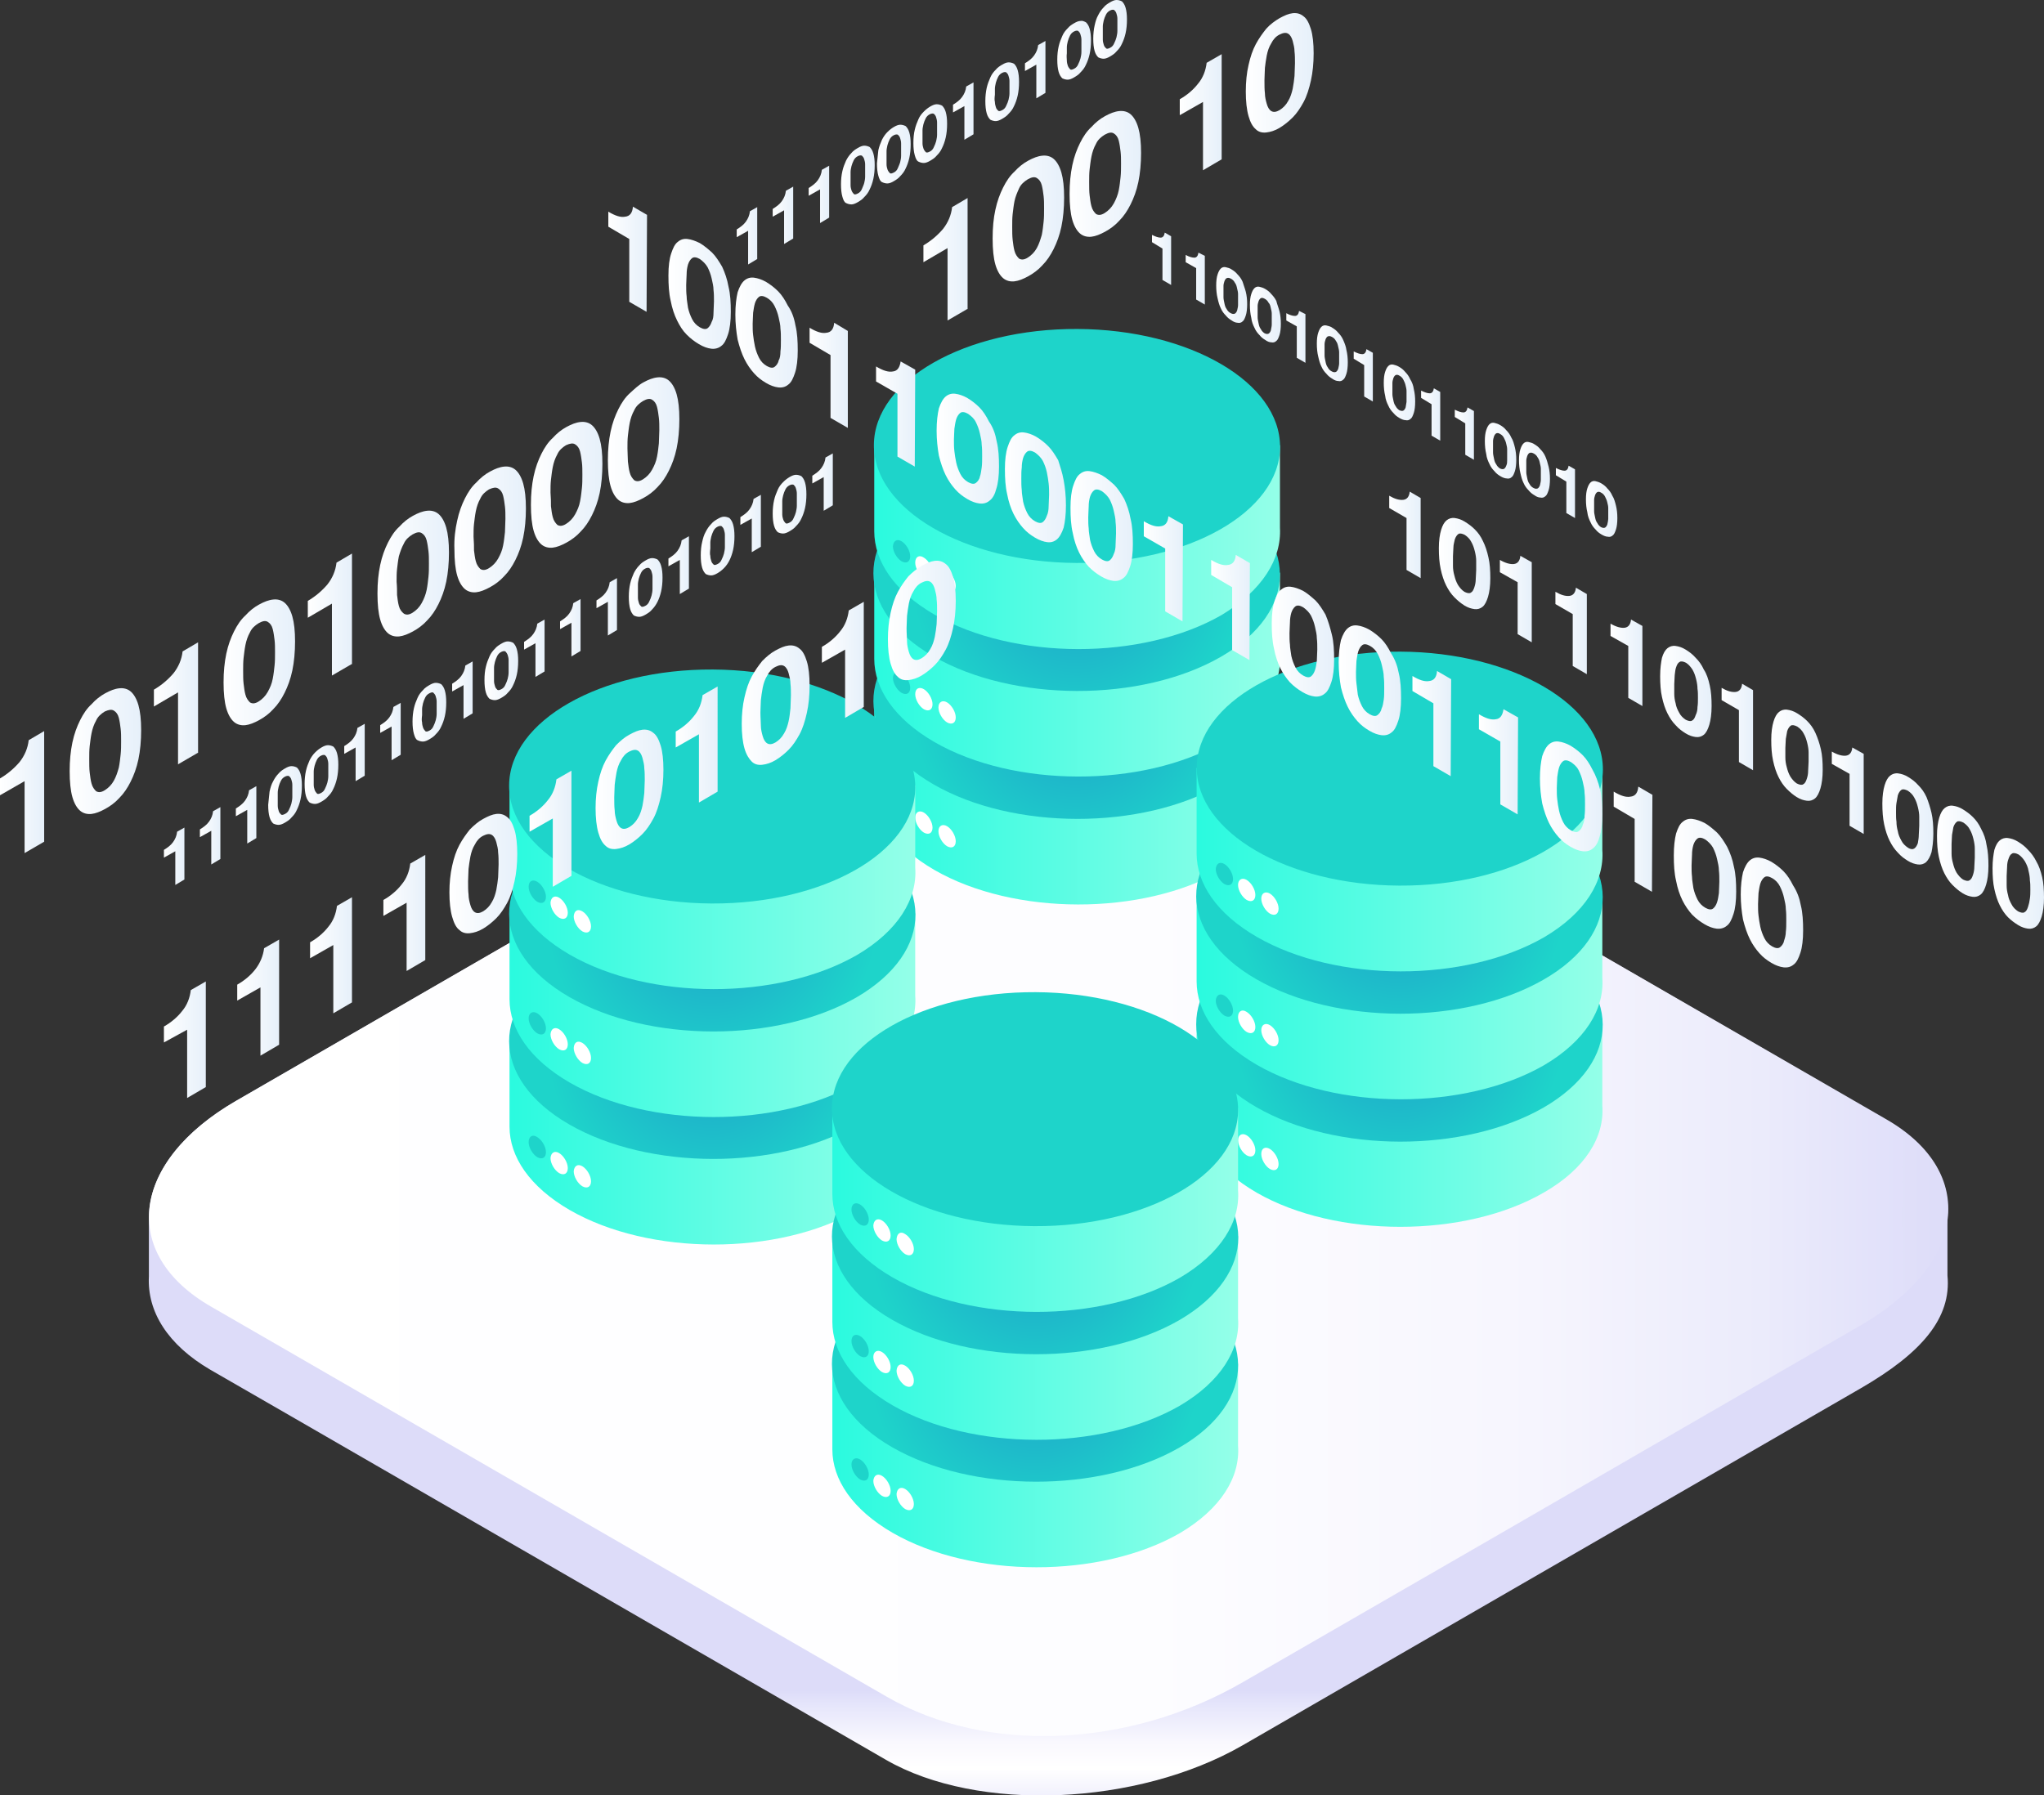 <?xml version="1.0" encoding="utf-8"?>
<!-- Generator: Adobe Illustrator 22.1.0, SVG Export Plug-In . SVG Version: 6.00 Build 0)  -->
<svg version="1.1" id="Solid" xmlns="http://www.w3.org/2000/svg" xmlns:xlink="http://www.w3.org/1999/xlink" x="0px" y="0px"
	 viewBox="0 0 448.9 394.4" style="enable-background:new 0 0 448.9 394.4;" xml:space="preserve">
<rect x="0" y="0" width="448.9" height="394.4" fill="#333333" stroke="none"/>
<style type="text/css">
	.st0{fill:url(#SVGID_1_);}
	.st1{fill:url(#SVGID_2_);}
	.st2{fill:url(#SVGID_3_);}
	.st3{fill:url(#SVGID_4_);}
	.st4{fill:url(#SVGID_5_);}
	.st5{fill:url(#SVGID_6_);}
	.st6{fill:url(#SVGID_7_);}
	.st7{fill:url(#SVGID_8_);}
	.st8{fill:url(#SVGID_9_);}
	.st9{fill:url(#SVGID_10_);}
	.st10{fill:url(#SVGID_11_);}
	.st11{fill:url(#SVGID_12_);}
	.st12{fill:url(#SVGID_13_);}
	.st13{fill:url(#SVGID_14_);}
	.st14{fill-rule:evenodd;clip-rule:evenodd;fill:url(#SVGID_15_);}
	.st15{fill-rule:evenodd;clip-rule:evenodd;fill:url(#SVGID_16_);}
	.st16{fill-rule:evenodd;clip-rule:evenodd;fill:url(#SVGID_17_);}
	.st17{fill-rule:evenodd;clip-rule:evenodd;fill:url(#SVGID_18_);}
	.st18{fill-rule:evenodd;clip-rule:evenodd;fill:url(#SVGID_19_);}
	.st19{fill:#1ED4CA;}
	.st20{fill:#FFFFFF;}
	.st21{fill-rule:evenodd;clip-rule:evenodd;fill:#1ED4CA;}
	.st22{fill-rule:evenodd;clip-rule:evenodd;fill:url(#SVGID_20_);}
	.st23{fill-rule:evenodd;clip-rule:evenodd;fill:url(#SVGID_21_);}
	.st24{fill-rule:evenodd;clip-rule:evenodd;fill:url(#SVGID_22_);}
	.st25{fill-rule:evenodd;clip-rule:evenodd;fill:url(#SVGID_23_);}
	.st26{fill-rule:evenodd;clip-rule:evenodd;fill:url(#SVGID_24_);}
	.st27{fill-rule:evenodd;clip-rule:evenodd;fill:url(#SVGID_25_);}
	.st28{fill-rule:evenodd;clip-rule:evenodd;fill:url(#SVGID_26_);}
	.st29{fill-rule:evenodd;clip-rule:evenodd;fill:url(#SVGID_27_);}
	.st30{fill-rule:evenodd;clip-rule:evenodd;fill:url(#SVGID_28_);}
	.st31{fill-rule:evenodd;clip-rule:evenodd;fill:url(#SVGID_29_);}
	.st32{fill-rule:evenodd;clip-rule:evenodd;fill:url(#SVGID_30_);}
	.st33{fill-rule:evenodd;clip-rule:evenodd;fill:url(#SVGID_31_);}
	.st34{fill-rule:evenodd;clip-rule:evenodd;fill:url(#SVGID_32_);}
	.st35{fill-rule:evenodd;clip-rule:evenodd;fill:url(#SVGID_33_);}
	.st36{fill-rule:evenodd;clip-rule:evenodd;fill:url(#SVGID_34_);}
	.st37{fill:url(#SVGID_35_);}
	.st38{fill:url(#SVGID_36_);}
	.st39{fill:url(#SVGID_37_);}
	.st40{fill:url(#SVGID_38_);}
	.st41{fill:url(#SVGID_39_);}
	.st42{fill:url(#SVGID_40_);}
	.st43{fill:url(#SVGID_41_);}
	.st44{fill:url(#SVGID_42_);}
	.st45{fill:url(#SVGID_43_);}
	.st46{fill:url(#SVGID_44_);}
	.st47{fill:url(#SVGID_45_);}
	.st48{fill:url(#SVGID_46_);}
	.st49{fill:url(#SVGID_47_);}
	.st50{fill:url(#SVGID_48_);}
	.st51{fill:url(#SVGID_49_);}
	.st52{fill:url(#SVGID_50_);}
	.st53{fill:url(#SVGID_51_);}
	.st54{fill:url(#SVGID_52_);}
	.st55{fill:url(#SVGID_53_);}
	.st56{fill:url(#SVGID_54_);}
	.st57{fill:url(#SVGID_55_);}
	.st58{fill:url(#SVGID_56_);}
	.st59{fill:url(#SVGID_57_);}
	.st60{fill:url(#SVGID_58_);}
	.st61{fill:url(#SVGID_59_);}
	.st62{fill:url(#SVGID_60_);}
	.st63{fill:url(#SVGID_61_);}
	.st64{fill:url(#SVGID_62_);}
	.st65{fill:url(#SVGID_63_);}
	.st66{fill:url(#SVGID_64_);}
	.st67{fill:url(#SVGID_65_);}
	.st68{fill:url(#SVGID_66_);}
	.st69{fill:url(#SVGID_67_);}
	.st70{fill:url(#SVGID_68_);}
	.st71{fill:url(#SVGID_69_);}
	.st72{fill:url(#SVGID_70_);}
	.st73{fill:url(#SVGID_71_);}
	.st74{fill:url(#SVGID_72_);}
	.st75{fill:url(#SVGID_73_);}
	.st76{fill:url(#SVGID_74_);}
	.st77{fill:url(#SVGID_75_);}
	.st78{fill:url(#SVGID_76_);}
	.st79{fill:url(#SVGID_77_);}
	.st80{fill:url(#SVGID_78_);}
	.st81{fill:url(#SVGID_79_);}
	.st82{fill:url(#SVGID_80_);}
	.st83{fill:url(#SVGID_81_);}
	.st84{fill:url(#SVGID_82_);}
	.st85{fill:url(#SVGID_83_);}
	.st86{fill:url(#SVGID_84_);}
	.st87{fill:url(#SVGID_85_);}
	.st88{fill:url(#SVGID_86_);}
	.st89{fill:url(#SVGID_87_);}
	.st90{fill:url(#SVGID_88_);}
	.st91{fill:url(#SVGID_89_);}
	.st92{fill:url(#SVGID_90_);}
	.st93{fill:url(#SVGID_91_);}
	.st94{fill:url(#SVGID_92_);}
	.st95{fill:url(#SVGID_93_);}
	.st96{fill:url(#SVGID_94_);}
	.st97{fill:url(#SVGID_95_);}
	.st98{fill:url(#SVGID_96_);}
	.st99{fill:url(#SVGID_97_);}
	.st100{fill:url(#SVGID_98_);}
	.st101{fill:url(#SVGID_99_);}
	.st102{fill:url(#SVGID_100_);}
	.st103{fill:url(#SVGID_101_);}
	.st104{fill:url(#SVGID_102_);}
	.st105{fill:url(#SVGID_103_);}
	.st106{fill:url(#SVGID_104_);}
	.st107{fill:url(#SVGID_105_);}
	.st108{fill:url(#SVGID_106_);}
	.st109{fill:url(#SVGID_107_);}
	.st110{fill:url(#SVGID_108_);}
	.st111{fill:url(#SVGID_109_);}
	.st112{fill:url(#SVGID_110_);}
	.st113{fill:url(#SVGID_111_);}
	.st114{fill:url(#SVGID_112_);}
	.st115{fill:url(#SVGID_113_);}
	.st116{fill:url(#SVGID_114_);}
	.st117{fill:url(#SVGID_115_);}
	.st118{fill:url(#SVGID_116_);}
	.st119{fill:url(#SVGID_117_);}
	.st120{fill:url(#SVGID_118_);}
	.st121{fill:url(#SVGID_119_);}
	.st122{fill:url(#SVGID_120_);}
	.st123{fill:url(#SVGID_121_);}
</style>
<g>
	<g>
		<linearGradient id="SVGID_1_" gradientUnits="userSpaceOnUse" x1="305.072" y1="117.506" x2="312.046" y2="117.506">
			<stop  offset="0" style="stop-color:#FFFFFF"/>
			<stop  offset="1" style="stop-color:#E6F0FA"/>
		</linearGradient>
		<path class="st0" d="M312,109.4l0,17.6l-3.1-1.8l0-11.4l-3.8-2.2l0-2.7c1.2,0.7,2.2,1,3.1,0.9c0.8-0.1,1.3-0.7,1.4-1.8L312,109.4z
			"/>
	</g>
	<g>
		<linearGradient id="SVGID_2_" gradientUnits="userSpaceOnUse" x1="316.057" y1="123.786" x2="327.313" y2="123.786">
			<stop  offset="0" style="stop-color:#FFFFFF"/>
			<stop  offset="1" style="stop-color:#E6F0FA"/>
		</linearGradient>
		<path class="st1" d="M326.9,122.5c0.3,1.3,0.4,2.8,0.4,4.5c0,1.7-0.2,3.1-0.5,4.1c-0.3,1-0.7,1.8-1.2,2.2
			c-0.5,0.4-1.1,0.6-1.8,0.5c-0.7-0.1-1.4-0.3-2.2-0.8c-0.8-0.5-1.5-1.1-2.2-1.8c-0.7-0.7-1.3-1.6-1.8-2.6c-0.5-1-0.9-2.2-1.2-3.6
			c-0.3-1.4-0.4-2.9-0.4-4.6c0-1.7,0.2-3,0.5-4c0.3-1,0.7-1.7,1.2-2.1c0.5-0.4,1.1-0.6,1.8-0.5c0.7,0.1,1.4,0.3,2.2,0.8
			c0.8,0.5,1.5,1,2.2,1.7c0.7,0.7,1.3,1.5,1.8,2.6C326.2,119.9,326.6,121.1,326.9,122.5z M324.1,127.2c0-0.6,0.1-1.3,0.1-2
			c0-0.7,0-1.4,0-2c0-0.6-0.1-1.3-0.3-2.1c-0.2-0.8-0.4-1.4-0.8-2.1c-0.3-0.6-0.8-1.1-1.4-1.5c-0.6-0.3-1.1-0.4-1.4-0.2
			c-0.3,0.2-0.6,0.6-0.8,1.2c-0.1,0.6-0.3,1.1-0.3,1.7c0,0.6-0.1,1.3-0.1,2c0,0.8,0,1.5,0,2.1c0,0.7,0.1,1.4,0.3,2.1
			c0.2,0.8,0.4,1.4,0.8,2.1c0.4,0.6,0.8,1.1,1.4,1.5c0.6,0.3,1.1,0.4,1.4,0.2c0.4-0.2,0.6-0.6,0.8-1.2
			C324,128.4,324.1,127.8,324.1,127.2"/>
	</g>
	<g>
		<linearGradient id="SVGID_3_" gradientUnits="userSpaceOnUse" x1="329.387" y1="131.548" x2="336.36" y2="131.548">
			<stop  offset="0" style="stop-color:#FFFFFF"/>
			<stop  offset="1" style="stop-color:#E6F0FA"/>
		</linearGradient>
		<path class="st2" d="M336.4,123.5l0,17.6l-3.1-1.8l0-11.4l-3.9-2.2l0-2.7c1.2,0.7,2.3,1,3.1,0.9c0.8-0.1,1.3-0.7,1.4-1.8
			L336.4,123.5z"/>
	</g>
	<g>
		<linearGradient id="SVGID_4_" gradientUnits="userSpaceOnUse" x1="341.561" y1="138.572" x2="348.535" y2="138.572">
			<stop  offset="0" style="stop-color:#FFFFFF"/>
			<stop  offset="1" style="stop-color:#E6F0FA"/>
		</linearGradient>
		<path class="st3" d="M348.5,130.5l0,17.6l-3.1-1.8l0-11.4l-3.8-2.2l0-2.7c1.2,0.7,2.2,1,3.1,0.9c0.8-0.1,1.3-0.7,1.4-1.8
			L348.5,130.5z"/>
	</g>
	<g>
		<linearGradient id="SVGID_5_" gradientUnits="userSpaceOnUse" x1="353.718" y1="145.592" x2="360.692" y2="145.592">
			<stop  offset="0" style="stop-color:#FFFFFF"/>
			<stop  offset="1" style="stop-color:#E6F0FA"/>
		</linearGradient>
		<path class="st4" d="M360.7,137.5l0,17.6l-3.1-1.8l0-11.4l-3.9-2.2l0-2.7c1.2,0.7,2.3,1,3.1,0.9c0.8-0.1,1.3-0.7,1.4-1.8
			L360.7,137.5z"/>
	</g>
	<g>
		<linearGradient id="SVGID_6_" gradientUnits="userSpaceOnUse" x1="364.72" y1="151.879" x2="375.958" y2="151.879">
			<stop  offset="0" style="stop-color:#FFFFFF"/>
			<stop  offset="1" style="stop-color:#E6F0FA"/>
		</linearGradient>
		<path class="st5" d="M375.5,150.6c0.3,1.3,0.4,2.8,0.4,4.5c0,1.7-0.2,3.1-0.5,4.1c-0.3,1-0.7,1.8-1.2,2.2
			c-0.5,0.4-1.1,0.6-1.8,0.5c-0.7-0.1-1.4-0.3-2.2-0.8c-0.8-0.5-1.5-1-2.2-1.8c-0.7-0.7-1.3-1.6-1.8-2.6c-0.5-1-0.9-2.2-1.2-3.6
			c-0.3-1.3-0.4-2.9-0.4-4.6c0-1.7,0.2-3,0.4-4c0.3-1,0.7-1.7,1.2-2.1c0.5-0.4,1.1-0.6,1.8-0.5c0.7,0.1,1.4,0.3,2.2,0.8
			c0.8,0.5,1.5,1,2.2,1.8c0.7,0.7,1.3,1.5,1.8,2.6C374.8,148,375.2,149.2,375.5,150.6z M372.8,155.3c0.1-0.6,0.1-1.3,0.1-2
			c0-0.7,0-1.4-0.1-2c0-0.6-0.1-1.3-0.3-2.1c-0.2-0.8-0.4-1.4-0.8-2.1c-0.4-0.6-0.8-1.1-1.4-1.5c-0.6-0.3-1.1-0.4-1.4-0.2
			c-0.4,0.2-0.6,0.6-0.8,1.2c-0.2,0.5-0.2,1.1-0.3,1.7c0,0.6-0.1,1.3-0.1,2c0,0.8,0,1.5,0,2.1c0,0.7,0.1,1.4,0.3,2.1
			c0.1,0.7,0.4,1.4,0.8,2.1c0.3,0.6,0.8,1.1,1.4,1.5c0.6,0.3,1.1,0.4,1.4,0.2c0.4-0.2,0.6-0.6,0.8-1.2
			C372.7,156.5,372.8,155.9,372.8,155.3"/>
	</g>
	<g>
		<linearGradient id="SVGID_7_" gradientUnits="userSpaceOnUse" x1="378.049" y1="159.639" x2="385.022" y2="159.639">
			<stop  offset="0" style="stop-color:#FFFFFF"/>
			<stop  offset="1" style="stop-color:#E6F0FA"/>
		</linearGradient>
		<path class="st6" d="M385,151.6l0,17.6l-3.1-1.8l0-11.4l-3.8-2.2l0-2.7c1.2,0.7,2.2,1,3.1,0.9c0.8-0.1,1.3-0.7,1.4-1.8L385,151.6z
			"/>
	</g>
	<g>
		<linearGradient id="SVGID_8_" gradientUnits="userSpaceOnUse" x1="389.034" y1="165.92" x2="400.289" y2="165.92">
			<stop  offset="0" style="stop-color:#FFFFFF"/>
			<stop  offset="1" style="stop-color:#E6F0FA"/>
		</linearGradient>
		<path class="st7" d="M399.9,164.6c0.3,1.3,0.4,2.8,0.4,4.5c0,1.7-0.2,3.1-0.5,4.1c-0.3,1-0.7,1.8-1.2,2.2
			c-0.5,0.4-1.1,0.6-1.8,0.5c-0.7-0.1-1.4-0.3-2.2-0.8c-0.8-0.5-1.5-1.1-2.2-1.8c-0.7-0.7-1.3-1.6-1.8-2.6c-0.5-1-0.9-2.2-1.2-3.6
			c-0.3-1.4-0.4-2.9-0.4-4.6c0-1.7,0.2-3,0.5-4c0.3-1,0.7-1.7,1.2-2.1c0.5-0.4,1.1-0.6,1.8-0.5c0.7,0.1,1.4,0.3,2.2,0.8
			c0.8,0.5,1.5,1,2.2,1.7c0.7,0.7,1.3,1.5,1.8,2.6C399.2,162.1,399.6,163.3,399.9,164.6z M397.1,169.3c0-0.6,0.1-1.3,0.1-2
			c0-0.7,0-1.4,0-2c0-0.6-0.1-1.3-0.3-2.1c-0.2-0.8-0.4-1.4-0.8-2.1c-0.3-0.6-0.8-1.1-1.4-1.5c-0.6-0.3-1.1-0.4-1.4-0.2
			c-0.3,0.2-0.6,0.6-0.8,1.2c-0.1,0.6-0.2,1.1-0.3,1.7c0,0.6-0.1,1.3-0.1,2c0,0.8,0,1.5,0,2.1c0,0.7,0.1,1.4,0.3,2.1
			c0.2,0.8,0.4,1.4,0.8,2.1c0.4,0.6,0.8,1.1,1.4,1.5c0.6,0.3,1.1,0.4,1.4,0.2c0.4-0.2,0.6-0.6,0.8-1.2
			C397,170.5,397.1,170,397.1,169.3"/>
	</g>
	<g>
		<linearGradient id="SVGID_9_" gradientUnits="userSpaceOnUse" x1="402.364" y1="173.682" x2="409.338" y2="173.682">
			<stop  offset="0" style="stop-color:#FFFFFF"/>
			<stop  offset="1" style="stop-color:#E6F0FA"/>
		</linearGradient>
		<path class="st8" d="M409.3,165.6l0,17.6l-3.1-1.8l0-11.4l-3.9-2.2l0-2.7c1.2,0.7,2.3,1,3.1,0.9c0.8-0.1,1.3-0.7,1.4-1.8
			L409.3,165.6z"/>
	</g>
	<g>
		<linearGradient id="SVGID_10_" gradientUnits="userSpaceOnUse" x1="413.365" y1="179.967" x2="424.604" y2="179.967">
			<stop  offset="0" style="stop-color:#FFFFFF"/>
			<stop  offset="1" style="stop-color:#E6F0FA"/>
		</linearGradient>
		<path class="st9" d="M424.2,178.6c0.3,1.3,0.4,2.8,0.4,4.5c0,1.7-0.2,3.1-0.4,4.1c-0.3,1-0.7,1.7-1.2,2.2
			c-0.5,0.4-1.1,0.6-1.8,0.5c-0.7-0.1-1.4-0.3-2.2-0.8c-0.8-0.5-1.5-1-2.2-1.8c-0.7-0.7-1.3-1.6-1.8-2.6c-0.5-1-0.9-2.2-1.2-3.6
			c-0.3-1.4-0.4-2.9-0.4-4.6c0-1.7,0.2-3,0.5-4c0.3-1,0.7-1.7,1.2-2.1c0.5-0.4,1.1-0.6,1.8-0.5c0.7,0.1,1.4,0.3,2.2,0.8
			c0.8,0.5,1.5,1,2.2,1.8c0.7,0.7,1.3,1.5,1.8,2.6C423.5,176.1,423.9,177.3,424.2,178.6z M421.4,183.4c0-0.6,0.1-1.3,0.1-2
			c0-0.7,0-1.4,0-2c0-0.6-0.1-1.3-0.3-2.1c-0.2-0.8-0.4-1.4-0.8-2.1c-0.3-0.6-0.8-1.1-1.4-1.5c-0.6-0.3-1.1-0.4-1.4-0.2
			c-0.3,0.2-0.6,0.6-0.8,1.2c-0.1,0.6-0.2,1.1-0.3,1.7c-0.1,0.6-0.1,1.2-0.1,2c0,0.8,0,1.5,0.1,2.1c0,0.7,0.1,1.4,0.3,2.1
			c0.1,0.7,0.4,1.4,0.8,2.1c0.3,0.6,0.8,1.1,1.4,1.5c0.6,0.4,1.1,0.4,1.4,0.2c0.3-0.2,0.6-0.6,0.8-1.2
			C421.3,184.6,421.4,184,421.4,183.4"/>
	</g>
	<g>
		<linearGradient id="SVGID_11_" gradientUnits="userSpaceOnUse" x1="425.523" y1="186.987" x2="436.778" y2="186.987">
			<stop  offset="0" style="stop-color:#FFFFFF"/>
			<stop  offset="1" style="stop-color:#E6F0FA"/>
		</linearGradient>
		<path class="st10" d="M436.3,185.7c0.3,1.3,0.4,2.8,0.4,4.5c0,1.7-0.2,3.1-0.5,4.1c-0.3,1-0.7,1.8-1.2,2.2
			c-0.5,0.4-1.1,0.6-1.8,0.5c-0.7-0.1-1.4-0.3-2.2-0.8c-0.8-0.5-1.5-1.1-2.2-1.8c-0.7-0.7-1.3-1.6-1.8-2.6c-0.5-1-0.9-2.2-1.2-3.6
			c-0.3-1.4-0.4-2.9-0.4-4.6c0-1.7,0.2-3,0.5-4c0.3-1,0.7-1.7,1.2-2.1c0.5-0.4,1.1-0.6,1.8-0.5c0.7,0.1,1.4,0.3,2.2,0.8
			c0.8,0.5,1.5,1,2.2,1.7c0.7,0.7,1.3,1.5,1.8,2.6C435.7,183.2,436.1,184.3,436.3,185.7z M433.6,190.4c0-0.6,0.1-1.3,0.1-2
			c0-0.7,0-1.4,0-2c0-0.6-0.1-1.3-0.3-2.1c-0.2-0.8-0.4-1.4-0.8-2.1c-0.3-0.6-0.8-1.1-1.4-1.5c-0.6-0.3-1.1-0.4-1.4-0.2
			c-0.3,0.2-0.6,0.6-0.8,1.2c-0.1,0.6-0.2,1.1-0.3,1.7c0,0.6-0.1,1.3-0.1,2c0,0.8,0,1.5,0,2.1c0,0.7,0.1,1.4,0.3,2.1
			c0.2,0.8,0.4,1.4,0.8,2.1c0.4,0.6,0.8,1.1,1.4,1.5c0.6,0.3,1.1,0.4,1.4,0.2c0.4-0.2,0.6-0.6,0.8-1.2
			C433.5,191.6,433.6,191,433.6,190.4"/>
	</g>
	<g>
		<linearGradient id="SVGID_12_" gradientUnits="userSpaceOnUse" x1="437.697" y1="194.012" x2="448.935" y2="194.012">
			<stop  offset="0" style="stop-color:#FFFFFF"/>
			<stop  offset="1" style="stop-color:#E6F0FA"/>
		</linearGradient>
		<path class="st11" d="M448.5,192.7c0.3,1.3,0.4,2.8,0.4,4.5c0,1.7-0.2,3.1-0.5,4.1c-0.3,1-0.7,1.8-1.2,2.2
			c-0.5,0.4-1.1,0.6-1.8,0.5c-0.7-0.1-1.4-0.3-2.2-0.8c-0.8-0.5-1.5-1-2.2-1.7c-0.7-0.7-1.3-1.6-1.8-2.6c-0.5-1-0.9-2.2-1.2-3.6
			c-0.3-1.3-0.4-2.9-0.4-4.6c0-1.7,0.2-3,0.4-4c0.3-1,0.7-1.7,1.2-2.1c0.5-0.4,1.1-0.6,1.8-0.5c0.7,0.1,1.4,0.3,2.2,0.8
			c0.8,0.5,1.5,1,2.2,1.8c0.7,0.7,1.3,1.5,1.8,2.5C447.8,190.2,448.2,191.4,448.5,192.7z M445.8,197.4c0.1-0.6,0.1-1.3,0.1-2
			c0-0.7,0-1.4-0.1-2c0-0.6-0.1-1.3-0.3-2.1c-0.1-0.7-0.4-1.4-0.8-2.1c-0.4-0.6-0.8-1.1-1.4-1.5c-0.6-0.3-1.1-0.4-1.4-0.2
			c-0.4,0.2-0.6,0.6-0.8,1.2c-0.2,0.5-0.3,1.1-0.3,1.7c0,0.6-0.1,1.3-0.1,2c0,0.8,0,1.5,0,2.1c0,0.7,0.1,1.4,0.3,2.1
			c0.1,0.7,0.4,1.4,0.8,2.1c0.3,0.6,0.8,1.1,1.4,1.5c0.6,0.3,1.1,0.4,1.4,0.2c0.4-0.2,0.6-0.6,0.8-1.2
			C445.6,198.6,445.7,198.1,445.8,197.4"/>
	</g>
</g>
<linearGradient id="SVGID_13_" gradientUnits="userSpaceOnUse" x1="230.306" y1="403.288" x2="230.306" y2="371.361">
	<stop  offset="0" style="stop-color:#DDDCF9"/>
	<stop  offset="0.464" style="stop-color:#FFFFFF"/>
	<stop  offset="0.643" style="stop-color:#F9F8FE"/>
	<stop  offset="0.896" style="stop-color:#E6E6FB"/>
	<stop  offset="1" style="stop-color:#DDDCF9"/>
</linearGradient>
<path class="st12" d="M82.6,321.9l112,64.7c20.1,11.6,55.2,10.1,78.3-3.2l135.7-78.4c13.5-7.8,20-15.5,19.1-24.8v-12.9
	c0.7-8-3.7-15.7-13.5-21.3L266,160.2c-20.1-11.6-55.2-10.1-78.3,3.2L51.9,241.8c-12.6,7.3-19.1,16.6-19.2,25.5h0v13.1h0
	c-0.4,7.7,4.1,15,13.5,20.5l17.7,10.2"/>
<linearGradient id="SVGID_14_" gradientUnits="userSpaceOnUse" x1="32.72" y1="266.847" x2="427.925" y2="266.847">
	<stop  offset="0" style="stop-color:#FFFFFF"/>
	<stop  offset="0.555" style="stop-color:#FDFDFF"/>
	<stop  offset="0.755" style="stop-color:#F7F6FE"/>
	<stop  offset="0.897" style="stop-color:#EBEBFB"/>
	<stop  offset="1" style="stop-color:#DDDCF9"/>
</linearGradient>
<path class="st13" d="M330.7,336.2L273,369.5c-25,14.5-56.4,15.9-78.3,3.2L46.3,287c-20.1-11.6-17.6-31.8,5.6-45.2l135.7-78.4
	c23.2-13.4,58.3-14.8,78.3-3.2l148.4,85.7c20.1,11.6,17.6,31.8-5.6,45.2l-37.9,21.9"/>
<linearGradient id="SVGID_15_" gradientUnits="userSpaceOnUse" x1="191.879" y1="172.86" x2="281.092" y2="172.86">
	<stop  offset="0" style="stop-color:#2AFADF"/>
	<stop  offset="1" style="stop-color:#94FFE8"/>
</linearGradient>
<path class="st14" d="M281.1,172v-18.1h-7.9v4.4c-1.5-1.3-3.3-2.5-5.2-3.6c-17.1-9.9-44.5-10.1-61.9-0.7h-14.1v18.8h0
	c0,6.6,4.4,13.2,13.2,18.3c17.5,10.1,45.7,10.1,63.1,0.1C277.2,185.9,281.5,178.9,281.1,172z"/>
<radialGradient id="SVGID_16_" cx="236.496" cy="154.104" r="36.415" gradientUnits="userSpaceOnUse">
	<stop  offset="3.378379e-03" style="stop-color:#1E9FCA"/>
	<stop  offset="1" style="stop-color:#1ED4CA"/>
</radialGradient>
<path class="st15" d="M268.1,172.4c-17.4,10-45.6,10-63.1-0.1s-17.6-26.4-0.2-36.4c17.4-10,45.6-10,63.1,0.1
	C285.4,146,285.5,162.3,268.1,172.4z"/>
<linearGradient id="SVGID_17_" gradientUnits="userSpaceOnUse" x1="191.879" y1="144.795" x2="281.092" y2="144.795">
	<stop  offset="0" style="stop-color:#2AFADF"/>
	<stop  offset="1" style="stop-color:#94FFE8"/>
</linearGradient>
<path class="st16" d="M281.1,143.9v-18.1h-7.9v4.4c-1.5-1.3-3.3-2.5-5.2-3.6c-17.1-9.9-44.5-10.1-61.9-0.7h-14.1v18.8h0
	c0,6.6,4.4,13.2,13.2,18.3c17.5,10.1,45.7,10.1,63.1,0.1C277.2,157.8,281.5,150.8,281.1,143.9z"/>
<radialGradient id="SVGID_18_" cx="236.496" cy="126.039" r="36.415" gradientUnits="userSpaceOnUse">
	<stop  offset="3.378379e-03" style="stop-color:#1E9FCA"/>
	<stop  offset="1" style="stop-color:#1ED4CA"/>
</radialGradient>
<path class="st17" d="M268.1,144.3c-17.4,10-45.6,10-63.1-0.1s-17.6-26.4-0.2-36.4s45.6-10,63.1,0.1
	C285.4,118,285.5,134.3,268.1,144.3z"/>
<linearGradient id="SVGID_19_" gradientUnits="userSpaceOnUse" x1="191.879" y1="116.73" x2="281.092" y2="116.73">
	<stop  offset="0" style="stop-color:#2AFADF"/>
	<stop  offset="1" style="stop-color:#94FFE8"/>
</linearGradient>
<path class="st18" d="M281.1,115.9V97.8h-7.9v4.4c-1.5-1.3-3.3-2.5-5.2-3.6c-17.1-9.9-44.5-10.1-61.9-0.7h-14.1v18.8h0
	c0,6.6,4.4,13.2,13.2,18.3c17.5,10.1,45.7,10.1,63.1,0.1C277.2,129.7,281.5,122.8,281.1,115.9z"/>
<path class="st19" d="M198,118.9c1,0.6,1.9,2.1,1.9,3.3c0,1.2-0.8,1.7-1.9,1.1c-1-0.6-1.9-2.1-1.9-3.3
	C196.2,118.8,197,118.3,198,118.9z"/>
<path class="st20" d="M202.9,122.5c1,0.6,1.9,2.1,1.9,3.3c0,1.2-0.8,1.7-1.9,1.1c-1-0.6-1.9-2.1-1.9-3.3
	C201,122.3,201.9,121.8,202.9,122.5z"/>
<path class="st20" d="M208,125.4c1,0.6,1.9,2.1,1.9,3.3c0,1.2-0.8,1.7-1.9,1.1c-1-0.6-1.9-2.1-1.9-3.3
	C206.1,125.3,207,124.8,208,125.4z"/>
<path class="st19" d="M198,147.8c1,0.6,1.9,2.1,1.9,3.3c0,1.2-0.8,1.7-1.9,1.1c-1-0.6-1.9-2.1-1.9-3.3
	C196.2,147.7,197,147.2,198,147.8z"/>
<path class="st20" d="M202.9,151.4c1,0.6,1.9,2.1,1.9,3.3c0,1.2-0.8,1.7-1.9,1.1c-1-0.6-1.9-2.1-1.9-3.3
	C201,151.2,201.9,150.8,202.9,151.4z"/>
<path class="st20" d="M208,154.3c1,0.6,1.9,2.1,1.9,3.3c0,1.2-0.8,1.7-1.9,1.1c-1-0.6-1.9-2.1-1.9-3.3
	C206.1,154.2,207,153.7,208,154.3z"/>
<path class="st19" d="M198,175c1,0.6,1.9,2.1,1.9,3.3c0,1.2-0.8,1.7-1.9,1.1c-1-0.6-1.9-2.1-1.9-3.3C196.2,174.9,197,174.4,198,175z
	"/>
<path class="st20" d="M202.9,178.5c1,0.6,1.9,2.1,1.9,3.3c0,1.2-0.8,1.7-1.9,1.1c-1-0.6-1.9-2.1-1.9-3.3
	C201,178.4,201.9,177.9,202.9,178.5z"/>
<path class="st20" d="M208,181.5c1,0.6,1.9,2.1,1.9,3.3c0,1.2-0.8,1.7-1.9,1.1c-1-0.6-1.9-2.1-1.9-3.3
	C206.1,181.4,207,180.9,208,181.5z"/>
<ellipse transform="matrix(5.422033e-03 -1 1 5.422033e-03 137.241 333.935)" class="st21" cx="236.5" cy="98" rx="25.7" ry="44.6"/>
<linearGradient id="SVGID_20_" gradientUnits="userSpaceOnUse" x1="262.769" y1="243.75" x2="351.982" y2="243.75">
	<stop  offset="0" style="stop-color:#2AFADF"/>
	<stop  offset="1" style="stop-color:#94FFE8"/>
</linearGradient>
<path class="st22" d="M351.9,242.9v-18.1H344v4.4c-1.5-1.3-3.3-2.5-5.2-3.6c-17.1-9.9-44.5-10.1-61.9-0.7h-14.1v18.8h0
	c0,6.6,4.4,13.2,13.2,18.3C293.4,272,321.7,272,339,262C348.1,256.8,352.4,249.8,351.9,242.9z"/>
<radialGradient id="SVGID_21_" cx="307.386" cy="224.995" r="36.415" gradientUnits="userSpaceOnUse">
	<stop  offset="3.378379e-03" style="stop-color:#1E9FCA"/>
	<stop  offset="1" style="stop-color:#1ED4CA"/>
</radialGradient>
<path class="st23" d="M339,243.3c-17.4,10-45.6,10-63.1-0.1s-17.6-26.4-0.2-36.4c17.4-10,45.6-10,63.1,0.1
	C356.3,216.9,356.4,233.2,339,243.3z"/>
<linearGradient id="SVGID_22_" gradientUnits="userSpaceOnUse" x1="262.769" y1="215.685" x2="351.982" y2="215.685">
	<stop  offset="0" style="stop-color:#2AFADF"/>
	<stop  offset="1" style="stop-color:#94FFE8"/>
</linearGradient>
<path class="st24" d="M351.9,214.8v-18.1H344v4.4c-1.5-1.3-3.3-2.5-5.2-3.6c-17.1-9.9-44.5-10.1-61.9-0.7h-14.1v18.8h0
	c0,6.6,4.4,13.2,13.2,18.3c17.5,10.1,45.7,10.1,63.1,0.1C348.1,228.7,352.4,221.7,351.9,214.8z"/>
<radialGradient id="SVGID_23_" cx="307.386" cy="196.929" r="36.415" gradientUnits="userSpaceOnUse">
	<stop  offset="3.378379e-03" style="stop-color:#1E9FCA"/>
	<stop  offset="1" style="stop-color:#1ED4CA"/>
</radialGradient>
<path class="st25" d="M339,215.2c-17.4,10-45.6,10-63.1-0.1s-17.6-26.4-0.2-36.4c17.4-10,45.6-10,63.1,0.1S356.4,205.2,339,215.2z"
	/>
<linearGradient id="SVGID_24_" gradientUnits="userSpaceOnUse" x1="262.769" y1="187.62" x2="351.982" y2="187.62">
	<stop  offset="0" style="stop-color:#2AFADF"/>
	<stop  offset="1" style="stop-color:#94FFE8"/>
</linearGradient>
<path class="st26" d="M351.9,186.7v-18.1H344v4.4c-1.5-1.3-3.3-2.5-5.2-3.6c-17.1-9.9-44.5-10.1-61.9-0.7h-14.1v18.8h0
	c0,6.6,4.4,13.2,13.2,18.3c17.5,10.1,45.7,10.1,63.1,0.1C348.1,200.6,352.4,193.6,351.9,186.7z"/>
<path class="st19" d="M268.9,189.8c1,0.6,1.9,2.1,1.9,3.3c0,1.2-0.8,1.7-1.9,1.1c-1-0.6-1.9-2.1-1.9-3.3
	C267.1,189.7,267.9,189.2,268.9,189.8z"/>
<path class="st20" d="M273.8,193.3c1,0.6,1.9,2.1,1.9,3.3c0,1.2-0.8,1.7-1.9,1.1c-1-0.6-1.9-2.1-1.9-3.3
	C271.9,193.2,272.8,192.7,273.8,193.3z"/>
<path class="st20" d="M278.9,196.3c1,0.6,1.9,2.1,1.9,3.3c0,1.2-0.8,1.7-1.9,1.1c-1-0.6-1.9-2.1-1.9-3.3
	C277,196.2,277.9,195.7,278.9,196.3z"/>
<path class="st19" d="M268.9,218.7c1,0.6,1.9,2.1,1.9,3.3c0,1.2-0.8,1.7-1.9,1.1c-1-0.6-1.9-2.1-1.9-3.3
	C267.1,218.6,267.9,218.1,268.9,218.7z"/>
<path class="st20" d="M273.8,222.3c1,0.6,1.9,2.1,1.9,3.3c0,1.2-0.8,1.7-1.9,1.1c-1-0.6-1.9-2.1-1.9-3.3
	C271.9,222.1,272.8,221.6,273.8,222.3z"/>
<path class="st20" d="M278.9,225.2c1,0.6,1.9,2.1,1.9,3.3c0,1.2-0.8,1.7-1.9,1.1c-1-0.6-1.9-2.1-1.9-3.3
	C277,225.1,277.9,224.6,278.9,225.2z"/>
<path class="st19" d="M268.9,245.9c1,0.6,1.9,2.1,1.9,3.3c0,1.2-0.8,1.7-1.9,1.1c-1-0.6-1.9-2.1-1.9-3.3
	C267.1,245.8,267.9,245.3,268.9,245.9z"/>
<path class="st20" d="M273.8,249.4c1,0.6,1.9,2.1,1.9,3.3c0,1.2-0.8,1.7-1.9,1.1c-1-0.6-1.9-2.1-1.9-3.3
	C271.9,249.3,272.8,248.8,273.8,249.4z"/>
<path class="st20" d="M278.9,252.4c1,0.6,1.9,2.1,1.9,3.3c0,1.2-0.8,1.7-1.9,1.1c-1-0.6-1.9-2.1-1.9-3.3
	C277,252.2,277.9,251.8,278.9,252.4z"/>
<ellipse transform="matrix(5.422033e-03 -1 1 5.422033e-03 136.858 475.33)" class="st21" cx="307.4" cy="168.9" rx="25.7" ry="44.6"/>
<linearGradient id="SVGID_25_" gradientUnits="userSpaceOnUse" x1="111.825" y1="247.62" x2="201.038" y2="247.62">
	<stop  offset="0" style="stop-color:#2AFADF"/>
	<stop  offset="1" style="stop-color:#94FFE8"/>
</linearGradient>
<path class="st27" d="M201,246.7v-18.1h-7.9v4.4c-1.5-1.3-3.3-2.5-5.2-3.6c-17.1-9.9-44.5-10.1-61.9-0.7h-14.1v18.8h0
	c0,6.6,4.4,13.2,13.2,18.3c17.5,10.1,45.7,10.1,63.1,0.1C197.2,260.6,201.5,253.6,201,246.7z"/>
<radialGradient id="SVGID_26_" cx="156.443" cy="228.864" r="36.415" gradientUnits="userSpaceOnUse">
	<stop  offset="3.378379e-03" style="stop-color:#1E9FCA"/>
	<stop  offset="1" style="stop-color:#1ED4CA"/>
</radialGradient>
<path class="st28" d="M188.1,247.1c-17.4,10-45.6,10-63.1-0.1c-17.5-10.1-17.6-26.4-0.2-36.4s45.6-10,63.1,0.1
	S205.4,237.1,188.1,247.1z"/>
<linearGradient id="SVGID_27_" gradientUnits="userSpaceOnUse" x1="111.825" y1="219.554" x2="201.038" y2="219.554">
	<stop  offset="0" style="stop-color:#2AFADF"/>
	<stop  offset="1" style="stop-color:#94FFE8"/>
</linearGradient>
<path class="st29" d="M201,218.7v-18.1h-7.9v4.4c-1.5-1.3-3.3-2.5-5.2-3.6c-17.1-9.9-44.5-10.1-61.9-0.7h-14.1v18.8h0
	c0,6.6,4.4,13.2,13.2,18.3c17.5,10.1,45.7,10.1,63.1,0.1C197.2,232.6,201.5,225.6,201,218.7z"/>
<radialGradient id="SVGID_28_" cx="156.443" cy="200.799" r="36.415" gradientUnits="userSpaceOnUse">
	<stop  offset="3.378379e-03" style="stop-color:#1E9FCA"/>
	<stop  offset="1" style="stop-color:#1ED4CA"/>
</radialGradient>
<path class="st30" d="M188.1,219.1c-17.4,10-45.6,10-63.1-0.1s-17.6-26.4-0.2-36.4c17.4-10,45.6-10,63.1,0.1S205.4,209,188.1,219.1z
	"/>
<linearGradient id="SVGID_29_" gradientUnits="userSpaceOnUse" x1="111.825" y1="191.489" x2="201.038" y2="191.489">
	<stop  offset="0" style="stop-color:#2AFADF"/>
	<stop  offset="1" style="stop-color:#94FFE8"/>
</linearGradient>
<path class="st31" d="M201,190.6v-18.1h-7.9v4.4c-1.5-1.3-3.3-2.5-5.2-3.6c-17.1-9.9-44.5-10.1-61.9-0.7h-14.1v18.8h0
	c0,6.6,4.4,13.2,13.2,18.3c17.5,10.1,45.7,10.1,63.1,0.1C197.2,204.5,201.5,197.5,201,190.6z"/>
<path class="st19" d="M118,193.7c1,0.6,1.9,2.1,1.9,3.3c0,1.2-0.8,1.7-1.9,1.1c-1-0.6-1.9-2.1-1.9-3.3
	C116.1,193.5,117,193.1,118,193.7z"/>
<path class="st20" d="M122.8,197.2c1,0.6,1.9,2.1,1.9,3.3c0,1.2-0.8,1.7-1.9,1.1c-1-0.6-1.9-2.1-1.9-3.3
	C121,197.1,121.8,196.6,122.8,197.2z"/>
<path class="st20" d="M127.9,200.2c1,0.6,1.9,2.1,1.9,3.3c0,1.2-0.8,1.7-1.9,1.1c-1-0.6-1.9-2.1-1.9-3.3
	C126.1,200,126.9,199.6,127.9,200.2z"/>
<path class="st19" d="M118,222.6c1,0.6,1.9,2.1,1.9,3.3c0,1.2-0.8,1.7-1.9,1.1c-1-0.6-1.9-2.1-1.9-3.3
	C116.1,222.5,117,222,118,222.6z"/>
<path class="st20" d="M122.8,226.1c1,0.6,1.9,2.1,1.9,3.3c0,1.2-0.8,1.7-1.9,1.1c-1-0.6-1.9-2.1-1.9-3.3
	C121,226,121.8,225.5,122.8,226.1z"/>
<path class="st20" d="M127.9,229.1c1,0.6,1.9,2.1,1.9,3.3c0,1.2-0.8,1.7-1.9,1.1c-1-0.6-1.9-2.1-1.9-3.3
	C126.1,228.9,126.9,228.5,127.9,229.1z"/>
<path class="st19" d="M118,249.8c1,0.6,1.9,2.1,1.9,3.3c0,1.2-0.8,1.7-1.9,1.1c-1-0.6-1.9-2.1-1.9-3.3
	C116.1,249.6,117,249.1,118,249.8z"/>
<path class="st20" d="M122.8,253.3c1,0.6,1.9,2.1,1.9,3.3c0,1.2-0.8,1.7-1.9,1.1c-1-0.6-1.9-2.1-1.9-3.3
	C121,253.2,121.8,252.7,122.8,253.3z"/>
<path class="st20" d="M127.9,256.2c1,0.6,1.9,2.1,1.9,3.3c0,1.2-0.8,1.7-1.9,1.1c-1-0.6-1.9-2.1-1.9-3.3
	C126.1,256.1,126.9,255.6,127.9,256.2z"/>
<ellipse transform="matrix(5.422033e-03 -1 1 5.422033e-03 -17.137 328.237)" class="st21" cx="156.4" cy="172.7" rx="25.7" ry="44.6"/>
<linearGradient id="SVGID_30_" gradientUnits="userSpaceOnUse" x1="182.716" y1="318.51" x2="271.929" y2="318.51">
	<stop  offset="0" style="stop-color:#2AFADF"/>
	<stop  offset="1" style="stop-color:#94FFE8"/>
</linearGradient>
<path class="st32" d="M271.9,317.6v-18.1H264v4.4c-1.5-1.3-3.3-2.5-5.2-3.6c-17.1-9.9-44.5-10.1-61.9-0.7h-14.1v18.8h0
	c0,6.6,4.4,13.2,13.2,18.3c17.5,10.1,45.7,10.1,63.1,0.1C268.1,331.5,272.4,324.5,271.9,317.6z"/>
<radialGradient id="SVGID_31_" cx="227.333" cy="299.754" r="36.415" gradientUnits="userSpaceOnUse">
	<stop  offset="3.378379e-03" style="stop-color:#1E9FCA"/>
	<stop  offset="1" style="stop-color:#1ED4CA"/>
</radialGradient>
<path class="st33" d="M259,318c-17.4,10-45.6,10-63.1-0.1c-17.5-10.1-17.6-26.4-0.2-36.4c17.4-10,45.6-10,63.1,0.1
	C276.2,291.7,276.3,308,259,318z"/>
<linearGradient id="SVGID_32_" gradientUnits="userSpaceOnUse" x1="182.716" y1="290.445" x2="271.929" y2="290.445">
	<stop  offset="0" style="stop-color:#2AFADF"/>
	<stop  offset="1" style="stop-color:#94FFE8"/>
</linearGradient>
<path class="st34" d="M271.9,289.6v-18.1H264v4.4c-1.5-1.3-3.3-2.5-5.2-3.6c-17.1-9.9-44.5-10.1-61.9-0.7h-14.1v18.8h0
	c0,6.6,4.4,13.2,13.2,18.3c17.5,10.1,45.7,10.1,63.1,0.1C268.1,303.5,272.4,296.5,271.9,289.6z"/>
<radialGradient id="SVGID_33_" cx="227.333" cy="271.689" r="36.415" gradientUnits="userSpaceOnUse">
	<stop  offset="3.378379e-03" style="stop-color:#1E9FCA"/>
	<stop  offset="1" style="stop-color:#1ED4CA"/>
</radialGradient>
<path class="st35" d="M259,290c-17.4,10-45.6,10-63.1-0.1c-17.5-10.1-17.6-26.4-0.2-36.4c17.4-10,45.6-10,63.1,0.1
	S276.3,279.9,259,290z"/>
<linearGradient id="SVGID_34_" gradientUnits="userSpaceOnUse" x1="182.716" y1="262.38" x2="271.929" y2="262.38">
	<stop  offset="0" style="stop-color:#2AFADF"/>
	<stop  offset="1" style="stop-color:#94FFE8"/>
</linearGradient>
<path class="st36" d="M271.9,261.5v-18.1H264v4.4c-1.5-1.3-3.3-2.5-5.2-3.6c-17.1-9.9-44.5-10.1-61.9-0.7h-14.1v18.8h0
	c0,6.6,4.4,13.2,13.2,18.3c17.5,10.1,45.7,10.1,63.1,0.1C268.1,275.4,272.4,268.4,271.9,261.5z"/>
<path class="st19" d="M188.9,264.6c1,0.6,1.9,2.1,1.9,3.3c0,1.2-0.8,1.7-1.9,1.1c-1-0.6-1.9-2.1-1.9-3.3
	C187,264.4,187.9,264,188.9,264.6z"/>
<path class="st20" d="M193.7,268.1c1,0.6,1.9,2.1,1.9,3.3c0,1.2-0.8,1.7-1.9,1.1c-1-0.6-1.9-2.1-1.9-3.3
	C191.9,268,192.7,267.5,193.7,268.1z"/>
<path class="st20" d="M198.8,271.1c1,0.6,1.9,2.1,1.9,3.3c0,1.2-0.8,1.7-1.9,1.1c-1-0.6-1.9-2.1-1.9-3.3
	C197,270.9,197.8,270.4,198.8,271.1z"/>
<path class="st19" d="M188.9,293.5c1,0.6,1.9,2.1,1.9,3.3c0,1.2-0.8,1.7-1.9,1.1c-1-0.6-1.9-2.1-1.9-3.3
	C187,293.3,187.9,292.9,188.9,293.5z"/>
<path class="st20" d="M193.7,297c1,0.6,1.9,2.1,1.9,3.3c0,1.2-0.8,1.7-1.9,1.1c-1-0.6-1.9-2.1-1.9-3.3S192.7,296.4,193.7,297z"/>
<path class="st20" d="M198.8,300c1,0.6,1.9,2.1,1.9,3.3c0,1.2-0.8,1.7-1.9,1.1c-1-0.6-1.9-2.1-1.9-3.3
	C197,299.8,197.8,299.4,198.8,300z"/>
<path class="st19" d="M188.9,320.6c1,0.6,1.9,2.1,1.9,3.3c0,1.2-0.8,1.7-1.9,1.1c-1-0.6-1.9-2.1-1.9-3.3
	C187,320.5,187.9,320,188.9,320.6z"/>
<path class="st20" d="M193.7,324.2c1,0.6,1.9,2.1,1.9,3.3c0,1.2-0.8,1.7-1.9,1.1c-1-0.6-1.9-2.1-1.9-3.3
	C191.9,324.1,192.7,323.6,193.7,324.2z"/>
<path class="st20" d="M198.8,327.1c1,0.6,1.9,2.1,1.9,3.3c0,1.2-0.8,1.7-1.9,1.1c-1-0.6-1.9-2.1-1.9-3.3
	C197,327,197.8,326.5,198.8,327.1z"/>
<ellipse transform="matrix(5.422033e-03 -1 1 5.422033e-03 -17.52 469.632)" class="st21" cx="227.3" cy="243.6" rx="25.7" ry="44.6"/>
<linearGradient id="SVGID_35_" gradientUnits="userSpaceOnUse" x1="36.031" y1="228.341" x2="45.212" y2="228.341">
	<stop  offset="0" style="stop-color:#FFFFFF"/>
	<stop  offset="1" style="stop-color:#E6F0FA"/>
</linearGradient>
<path class="st37" d="M45.2,238.8l-4.1,2.4v-15L36,229v-3.5c1.6-0.9,3-2.1,4-3.4c1.1-1.3,1.7-2.9,1.9-4.6l3.3-1.9V238.8z"/>
<linearGradient id="SVGID_36_" gradientUnits="userSpaceOnUse" x1="52.083" y1="219.073" x2="61.264" y2="219.073">
	<stop  offset="0" style="stop-color:#FFFFFF"/>
	<stop  offset="1" style="stop-color:#E6F0FA"/>
</linearGradient>
<path class="st38" d="M61.3,229.5l-4.1,2.4v-15l-5.1,2.9v-3.5c1.6-0.9,3-2.1,4-3.4s1.7-2.9,1.9-4.6l3.3-1.9V229.5z"/>
<linearGradient id="SVGID_37_" gradientUnits="userSpaceOnUse" x1="68.137" y1="209.805" x2="77.318" y2="209.805">
	<stop  offset="0" style="stop-color:#FFFFFF"/>
	<stop  offset="1" style="stop-color:#E6F0FA"/>
</linearGradient>
<path class="st39" d="M77.3,220.2l-4.1,2.4v-15l-5.1,2.9v-3.5c1.6-0.9,3-2.1,4-3.4c1.1-1.3,1.7-2.9,1.9-4.6l3.3-1.9V220.2z"/>
<linearGradient id="SVGID_38_" gradientUnits="userSpaceOnUse" x1="84.191" y1="200.537" x2="93.372" y2="200.537">
	<stop  offset="0" style="stop-color:#FFFFFF"/>
	<stop  offset="1" style="stop-color:#E6F0FA"/>
</linearGradient>
<path class="st40" d="M93.4,210.9l-4.1,2.4v-15l-5.1,2.9v-3.5c1.6-0.9,3-2.1,4-3.4c1.1-1.3,1.7-2.9,1.9-4.6l3.3-1.9V210.9z"/>
<linearGradient id="SVGID_39_" gradientUnits="userSpaceOnUse" x1="98.713" y1="191.983" x2="113.554" y2="191.983">
	<stop  offset="0" style="stop-color:#FFFFFF"/>
	<stop  offset="1" style="stop-color:#E6F0FA"/>
</linearGradient>
<path class="st41" d="M99.3,190.2c0.4-1.8,0.9-3.3,1.6-4.6c0.7-1.3,1.5-2.4,2.3-3.4c0.9-0.9,1.8-1.7,2.9-2.3c1.1-0.6,2-1,2.9-1.1
	c0.9-0.1,1.7,0.1,2.4,0.7c0.7,0.5,1.2,1.5,1.6,2.8c0.4,1.3,0.6,3.1,0.6,5.3c0,2.2-0.2,4.2-0.6,6c-0.4,1.8-0.9,3.4-1.6,4.7
	s-1.5,2.5-2.4,3.4c-0.9,0.9-1.9,1.7-2.9,2.3c-1,0.6-2,0.9-2.9,1c-0.9,0.1-1.7-0.1-2.3-0.7c-0.7-0.5-1.2-1.5-1.6-2.9
	c-0.4-1.4-0.6-3.2-0.6-5.4C98.7,194,98.9,192,99.3,190.2z M102.9,196.5c0,0.8,0.2,1.6,0.4,2.3c0.2,0.7,0.5,1.3,1,1.6
	c0.5,0.3,1.1,0.2,1.8-0.2c0.8-0.5,1.4-1.1,1.9-2c0.5-0.8,0.8-1.8,1-2.7c0.2-1,0.3-1.9,0.4-2.8c0-0.9,0.1-1.8,0.1-2.8
	c0-0.9,0-1.8-0.1-2.6c0-0.8-0.2-1.5-0.4-2.3c-0.2-0.7-0.5-1.3-1-1.6c-0.5-0.3-1.1-0.2-1.9,0.2c-0.8,0.4-1.4,1.1-1.8,1.9
	c-0.5,0.8-0.8,1.7-1,2.7c-0.2,1-0.3,1.9-0.4,2.7c0,0.8-0.1,1.7-0.1,2.7C102.8,194.8,102.8,195.7,102.9,196.5z"/>
<linearGradient id="SVGID_40_" gradientUnits="userSpaceOnUse" x1="116.298" y1="182" x2="125.479" y2="182">
	<stop  offset="0" style="stop-color:#FFFFFF"/>
	<stop  offset="1" style="stop-color:#E6F0FA"/>
</linearGradient>
<path class="st42" d="M125.5,192.4l-4.1,2.4v-15l-5.1,2.9v-3.5c1.6-0.9,3-2.1,4-3.4c1.1-1.3,1.7-2.9,1.9-4.6l3.3-1.9V192.4z"/>
<linearGradient id="SVGID_41_" gradientUnits="userSpaceOnUse" x1="130.821" y1="173.445" x2="145.662" y2="173.445">
	<stop  offset="0" style="stop-color:#FFFFFF"/>
	<stop  offset="1" style="stop-color:#E6F0FA"/>
</linearGradient>
<path class="st43" d="M131.4,171.7c0.4-1.8,0.9-3.3,1.6-4.6c0.7-1.3,1.5-2.4,2.3-3.4c0.9-0.9,1.8-1.7,2.9-2.3c1.1-0.6,2-1,2.9-1.1
	c0.9-0.1,1.7,0.1,2.4,0.7c0.7,0.5,1.2,1.5,1.6,2.8c0.4,1.3,0.6,3.1,0.6,5.3c0,2.2-0.2,4.2-0.6,6c-0.4,1.8-0.9,3.4-1.6,4.7
	c-0.7,1.3-1.5,2.5-2.4,3.4c-0.9,0.9-1.9,1.7-2.9,2.3c-1,0.6-2,0.9-2.9,1c-0.9,0.1-1.7-0.1-2.3-0.7c-0.7-0.6-1.2-1.5-1.6-2.9
	c-0.4-1.4-0.6-3.2-0.6-5.4C130.8,175.4,131,173.5,131.4,171.7z M135,178c0,0.8,0.2,1.6,0.4,2.3c0.2,0.7,0.5,1.3,1,1.6
	c0.5,0.3,1.1,0.2,1.8-0.2c0.8-0.5,1.4-1.1,1.9-2c0.5-0.8,0.8-1.8,1-2.7c0.2-1,0.3-1.9,0.4-2.8c0-0.9,0.1-1.8,0.1-2.8
	c0-0.9,0-1.8-0.1-2.6c0-0.8-0.2-1.5-0.4-2.3c-0.2-0.7-0.5-1.3-1-1.6c-0.5-0.3-1.1-0.2-1.9,0.2c-0.8,0.4-1.4,1.1-1.8,1.9
	c-0.5,0.8-0.8,1.7-1,2.7c-0.2,1-0.3,1.9-0.4,2.7c0,0.8-0.1,1.7-0.1,2.7C134.9,176.3,134.9,177.2,135,178z"/>
<linearGradient id="SVGID_42_" gradientUnits="userSpaceOnUse" x1="148.404" y1="163.463" x2="157.587" y2="163.463">
	<stop  offset="0" style="stop-color:#FFFFFF"/>
	<stop  offset="1" style="stop-color:#E6F0FA"/>
</linearGradient>
<path class="st44" d="M157.6,173.9l-4.1,2.4v-15l-5.1,2.9v-3.5c1.6-0.9,3-2.1,4-3.4c1.1-1.3,1.7-2.9,1.9-4.6l3.3-1.9V173.9z"/>
<linearGradient id="SVGID_43_" gradientUnits="userSpaceOnUse" x1="162.928" y1="154.909" x2="177.768" y2="154.909">
	<stop  offset="0" style="stop-color:#FFFFFF"/>
	<stop  offset="1" style="stop-color:#E6F0FA"/>
</linearGradient>
<path class="st45" d="M163.5,153.2c0.4-1.8,0.9-3.3,1.6-4.6c0.7-1.3,1.5-2.4,2.3-3.4c0.9-0.9,1.8-1.7,2.9-2.3c1.1-0.6,2-1,2.9-1.1
	c0.9-0.1,1.7,0.1,2.4,0.7c0.7,0.5,1.2,1.5,1.6,2.8c0.4,1.3,0.6,3.1,0.6,5.3c0,2.2-0.2,4.2-0.6,6c-0.4,1.8-0.9,3.4-1.6,4.7
	c-0.7,1.3-1.5,2.5-2.4,3.4c-0.9,0.9-1.9,1.7-2.9,2.3c-1,0.6-2,0.9-2.9,1c-0.9,0.1-1.7-0.1-2.3-0.7s-1.2-1.5-1.6-2.9
	c-0.4-1.4-0.6-3.2-0.6-5.4C162.9,156.9,163.1,154.9,163.5,153.2z M167.1,159.4c0,0.8,0.2,1.6,0.4,2.3c0.2,0.7,0.5,1.3,1,1.6
	c0.5,0.3,1.1,0.2,1.8-0.2c0.8-0.5,1.4-1.1,1.9-2c0.5-0.8,0.8-1.8,1-2.7s0.3-1.9,0.4-2.8c0-0.9,0.1-1.8,0.1-2.8c0-0.9,0-1.8-0.1-2.6
	c0-0.8-0.2-1.5-0.4-2.3c-0.2-0.7-0.5-1.3-1-1.6c-0.5-0.3-1.1-0.2-1.9,0.2c-0.8,0.4-1.4,1.1-1.8,1.9c-0.5,0.8-0.8,1.7-1,2.7
	c-0.2,1-0.3,1.9-0.4,2.7c0,0.8-0.1,1.7-0.1,2.7C167,157.7,167.1,158.6,167.1,159.4z"/>
<linearGradient id="SVGID_44_" gradientUnits="userSpaceOnUse" x1="180.512" y1="144.926" x2="189.693" y2="144.926">
	<stop  offset="0" style="stop-color:#FFFFFF"/>
	<stop  offset="1" style="stop-color:#E6F0FA"/>
</linearGradient>
<path class="st46" d="M189.7,155.3l-4.1,2.4v-15l-5.1,2.9v-3.5c1.6-0.9,3-2.1,4-3.4c1.1-1.3,1.7-2.9,1.9-4.6l3.3-1.9V155.3z"/>
<linearGradient id="SVGID_45_" gradientUnits="userSpaceOnUse" x1="195.036" y1="136.372" x2="209.875" y2="136.372">
	<stop  offset="0" style="stop-color:#FFFFFF"/>
	<stop  offset="1" style="stop-color:#E6F0FA"/>
</linearGradient>
<path class="st47" d="M195.6,134.6c0.4-1.8,0.9-3.3,1.6-4.6c0.7-1.3,1.5-2.4,2.3-3.4c0.9-0.9,1.9-1.7,2.9-2.3c1.1-0.6,2-1,2.9-1.1
	c0.9-0.1,1.7,0.1,2.4,0.7c0.7,0.5,1.2,1.5,1.6,2.8c0.4,1.3,0.6,3.1,0.6,5.3c0,2.2-0.2,4.2-0.6,6c-0.4,1.8-0.9,3.4-1.6,4.7
	c-0.7,1.3-1.5,2.5-2.4,3.4c-0.9,0.9-1.9,1.7-2.9,2.3c-1,0.6-2,0.9-2.9,1c-0.9,0.1-1.7-0.1-2.3-0.7c-0.7-0.6-1.2-1.5-1.6-2.9
	c-0.4-1.4-0.6-3.2-0.6-5.4C195,138.4,195.2,136.4,195.6,134.6z M199.2,140.9c0,0.8,0.2,1.6,0.4,2.3c0.2,0.7,0.5,1.3,1,1.6
	c0.5,0.3,1.1,0.2,1.8-0.2c0.8-0.5,1.4-1.1,1.9-2c0.5-0.8,0.8-1.8,1-2.7c0.2-1,0.3-1.9,0.4-2.8c0-0.9,0.1-1.8,0.1-2.8
	c0-1,0-1.8-0.1-2.6c0-0.8-0.2-1.5-0.4-2.3c-0.2-0.7-0.5-1.3-1-1.6c-0.5-0.3-1.1-0.2-1.9,0.2c-0.8,0.4-1.4,1.1-1.8,1.9
	c-0.5,0.8-0.8,1.7-1,2.7s-0.3,1.9-0.4,2.7c0,0.8-0.1,1.7-0.1,2.7C199.1,139.2,199.2,140.1,199.2,140.9z"/>
<linearGradient id="SVGID_46_" gradientUnits="userSpaceOnUse" x1="259.092" y1="24.552" x2="268.273" y2="24.552">
	<stop  offset="0" style="stop-color:#FFFFFF"/>
	<stop  offset="1" style="stop-color:#E6F0FA"/>
</linearGradient>
<path class="st48" d="M268.3,35l-4.1,2.4v-15l-5.1,2.9v-3.5c1.6-0.9,3-2.1,4-3.4c1.1-1.3,1.7-2.9,1.9-4.6l3.3-1.9V35z"/>
<linearGradient id="SVGID_47_" gradientUnits="userSpaceOnUse" x1="273.614" y1="15.998" x2="288.455" y2="15.998">
	<stop  offset="0" style="stop-color:#FFFFFF"/>
	<stop  offset="1" style="stop-color:#E6F0FA"/>
</linearGradient>
<path class="st49" d="M274.2,14.3c0.4-1.8,0.9-3.3,1.6-4.6c0.7-1.3,1.5-2.4,2.3-3.4C279,5.3,280,4.6,281,4c1.1-0.6,2-1,2.9-1.1
	c0.9-0.1,1.7,0.1,2.4,0.7c0.7,0.5,1.2,1.5,1.6,2.8c0.4,1.3,0.6,3.1,0.6,5.3c0,2.2-0.2,4.2-0.6,6c-0.4,1.8-0.9,3.4-1.6,4.7
	s-1.5,2.5-2.4,3.4c-0.9,0.9-1.9,1.7-2.9,2.3c-1,0.6-2,0.9-2.9,1c-0.9,0.1-1.7-0.1-2.3-0.7c-0.7-0.6-1.2-1.5-1.6-2.9
	c-0.4-1.4-0.6-3.2-0.6-5.4C273.6,18,273.8,16,274.2,14.3z M277.8,20.5c0,0.8,0.2,1.6,0.4,2.3c0.2,0.7,0.5,1.3,1,1.6
	c0.5,0.3,1.1,0.2,1.8-0.2c0.8-0.5,1.4-1.1,1.9-2c0.5-0.8,0.8-1.8,1-2.7c0.2-1,0.3-1.9,0.4-2.8c0-0.9,0.1-1.8,0.1-2.8
	c0-0.9,0-1.8-0.1-2.6c0-0.8-0.2-1.5-0.4-2.3c-0.2-0.7-0.5-1.3-1-1.6c-0.5-0.3-1.1-0.2-1.9,0.2c-0.8,0.4-1.4,1.1-1.8,1.9
	c-0.5,0.8-0.8,1.7-1,2.7c-0.2,1-0.3,1.9-0.4,2.7c0,0.8-0.1,1.7-0.1,2.7C277.7,18.8,277.7,19.7,277.8,20.5z"/>
<g>
	<linearGradient id="SVGID_48_" gradientUnits="userSpaceOnUse" x1="35.976" y1="188.1" x2="40.502" y2="188.1">
		<stop  offset="0" style="stop-color:#FFFFFF"/>
		<stop  offset="1" style="stop-color:#E6F0FA"/>
	</linearGradient>
	<path class="st50" d="M40.5,193.2l-2,1.2V187l-2.5,1.4v-1.7c0.8-0.5,1.5-1,2-1.7s0.8-1.4,0.9-2.3l1.6-0.9V193.2z"/>
	<linearGradient id="SVGID_49_" gradientUnits="userSpaceOnUse" x1="43.889" y1="183.532" x2="48.415" y2="183.532">
		<stop  offset="0" style="stop-color:#FFFFFF"/>
		<stop  offset="1" style="stop-color:#E6F0FA"/>
	</linearGradient>
	<path class="st51" d="M48.4,188.7l-2,1.2v-7.4l-2.5,1.4v-1.7c0.8-0.5,1.5-1,2-1.7c0.5-0.7,0.8-1.4,0.9-2.3l1.6-0.9V188.7z"/>
	<linearGradient id="SVGID_50_" gradientUnits="userSpaceOnUse" x1="51.802" y1="178.964" x2="56.328" y2="178.964">
		<stop  offset="0" style="stop-color:#FFFFFF"/>
		<stop  offset="1" style="stop-color:#E6F0FA"/>
	</linearGradient>
	<path class="st52" d="M56.3,184.1l-2,1.2v-7.4l-2.5,1.4v-1.7c0.8-0.5,1.5-1,2-1.7c0.5-0.7,0.8-1.4,0.9-2.3l1.6-0.9V184.1z"/>
	<linearGradient id="SVGID_51_" gradientUnits="userSpaceOnUse" x1="58.961" y1="174.747" x2="66.276" y2="174.747">
		<stop  offset="0" style="stop-color:#FFFFFF"/>
		<stop  offset="1" style="stop-color:#E6F0FA"/>
	</linearGradient>
	<path class="st53" d="M59.2,173.9c0.2-0.9,0.4-1.6,0.8-2.3c0.3-0.6,0.7-1.2,1.2-1.7c0.4-0.5,0.9-0.8,1.4-1.1c0.5-0.3,1-0.5,1.4-0.5
		c0.4,0,0.8,0.1,1.2,0.3c0.3,0.3,0.6,0.7,0.8,1.4c0.2,0.7,0.3,1.5,0.3,2.6c0,1.1-0.1,2.1-0.3,3c-0.2,0.9-0.5,1.7-0.8,2.3
		c-0.3,0.7-0.7,1.2-1.2,1.7c-0.4,0.5-0.9,0.8-1.4,1.1c-0.5,0.3-1,0.5-1.4,0.5c-0.4,0-0.8-0.1-1.2-0.3c-0.3-0.3-0.6-0.7-0.8-1.4
		c-0.2-0.7-0.3-1.6-0.3-2.7C59,175.7,59.1,174.8,59.2,173.9z M61,177c0,0.4,0.1,0.8,0.2,1.1c0.1,0.4,0.3,0.6,0.5,0.8
		s0.5,0.1,0.9-0.1c0.4-0.2,0.7-0.5,0.9-1c0.2-0.4,0.4-0.9,0.5-1.3c0.1-0.5,0.2-0.9,0.2-1.4c0-0.4,0-0.9,0-1.4c0-0.5,0-0.9,0-1.3
		c0-0.4-0.1-0.8-0.2-1.1c-0.1-0.4-0.3-0.6-0.5-0.8c-0.2-0.1-0.5-0.1-0.9,0.1c-0.4,0.2-0.7,0.5-0.9,0.9s-0.4,0.9-0.5,1.3
		c-0.1,0.5-0.2,0.9-0.2,1.3c0,0.4,0,0.9,0,1.3C61,176.1,61,176.6,61,177z"/>
	<linearGradient id="SVGID_52_" gradientUnits="userSpaceOnUse" x1="66.873" y1="170.179" x2="74.189" y2="170.179">
		<stop  offset="0" style="stop-color:#FFFFFF"/>
		<stop  offset="1" style="stop-color:#E6F0FA"/>
	</linearGradient>
	<path class="st54" d="M67.2,169.3c0.2-0.9,0.5-1.6,0.8-2.3c0.3-0.6,0.7-1.2,1.2-1.7s0.9-0.8,1.4-1.1c0.5-0.3,1-0.5,1.4-0.5
		c0.4,0,0.8,0.1,1.2,0.3c0.3,0.3,0.6,0.7,0.8,1.4c0.2,0.7,0.3,1.5,0.3,2.6c0,1.1-0.1,2.1-0.3,3s-0.5,1.7-0.8,2.3
		c-0.3,0.7-0.7,1.2-1.2,1.7c-0.4,0.5-0.9,0.8-1.4,1.1c-0.5,0.3-1,0.5-1.4,0.5c-0.4,0-0.8-0.1-1.2-0.3c-0.3-0.3-0.6-0.7-0.8-1.4
		s-0.3-1.6-0.3-2.7C66.9,171.2,67,170.2,67.2,169.3z M68.9,172.4c0,0.4,0.1,0.8,0.2,1.1s0.3,0.6,0.5,0.8s0.5,0.1,0.9-0.1
		c0.4-0.2,0.7-0.5,0.9-1c0.2-0.4,0.4-0.9,0.5-1.3s0.2-0.9,0.2-1.4c0-0.4,0-0.9,0-1.4c0-0.5,0-0.9,0-1.3c0-0.4-0.1-0.8-0.2-1.1
		c-0.1-0.4-0.3-0.6-0.5-0.8c-0.2-0.1-0.5-0.1-0.9,0.1c-0.4,0.2-0.7,0.5-0.9,0.9s-0.4,0.9-0.5,1.3s-0.2,0.9-0.2,1.3
		c0,0.4,0,0.9,0,1.3C68.9,171.6,68.9,172,68.9,172.4z"/>
	<linearGradient id="SVGID_53_" gradientUnits="userSpaceOnUse" x1="75.541" y1="165.258" x2="80.066" y2="165.258">
		<stop  offset="0" style="stop-color:#FFFFFF"/>
		<stop  offset="1" style="stop-color:#E6F0FA"/>
	</linearGradient>
	<path class="st55" d="M80.1,170.4l-2,1.2v-7.4l-2.5,1.4v-1.7c0.8-0.5,1.5-1,2-1.7c0.5-0.7,0.8-1.4,0.9-2.3l1.6-0.9V170.4z"/>
	<linearGradient id="SVGID_54_" gradientUnits="userSpaceOnUse" x1="83.454" y1="160.689" x2="87.98" y2="160.689">
		<stop  offset="0" style="stop-color:#FFFFFF"/>
		<stop  offset="1" style="stop-color:#E6F0FA"/>
	</linearGradient>
	<path class="st56" d="M88,165.8l-2,1.2v-7.4l-2.5,1.4v-1.7c0.8-0.5,1.5-1,2-1.7c0.5-0.7,0.8-1.4,0.9-2.3l1.6-0.9V165.8z"/>
	<linearGradient id="SVGID_55_" gradientUnits="userSpaceOnUse" x1="90.612" y1="156.473" x2="97.927" y2="156.473">
		<stop  offset="0" style="stop-color:#FFFFFF"/>
		<stop  offset="1" style="stop-color:#E6F0FA"/>
	</linearGradient>
	<path class="st57" d="M90.9,155.6c0.2-0.9,0.5-1.6,0.8-2.3c0.3-0.7,0.7-1.2,1.2-1.7c0.4-0.5,0.9-0.8,1.4-1.1c0.5-0.3,1-0.5,1.4-0.5
		c0.4,0,0.8,0.1,1.2,0.3c0.3,0.3,0.6,0.7,0.8,1.4c0.2,0.7,0.3,1.5,0.3,2.6c0,1.1-0.1,2.1-0.3,3c-0.2,0.9-0.5,1.7-0.8,2.3
		c-0.3,0.7-0.7,1.2-1.2,1.7c-0.4,0.5-0.9,0.8-1.4,1.1c-0.5,0.3-1,0.5-1.4,0.5c-0.4,0-0.8-0.1-1.2-0.3s-0.6-0.7-0.8-1.4
		c-0.2-0.7-0.3-1.6-0.3-2.7C90.6,157.5,90.7,156.5,90.9,155.6z M92.7,158.7c0,0.4,0.1,0.8,0.2,1.1s0.3,0.6,0.5,0.8
		c0.2,0.2,0.5,0.1,0.9-0.1c0.4-0.2,0.7-0.5,0.9-1c0.2-0.4,0.4-0.9,0.5-1.3s0.2-0.9,0.2-1.4c0-0.4,0-0.9,0-1.4c0-0.5,0-0.9,0-1.3
		c0-0.4-0.1-0.8-0.2-1.1c-0.1-0.4-0.3-0.6-0.5-0.8s-0.5-0.1-0.9,0.1c-0.4,0.2-0.7,0.5-0.9,0.9c-0.2,0.4-0.4,0.9-0.5,1.3
		c-0.1,0.5-0.2,0.9-0.2,1.3c0,0.4,0,0.9,0,1.3C92.6,157.9,92.6,158.3,92.7,158.7z"/>
	<linearGradient id="SVGID_56_" gradientUnits="userSpaceOnUse" x1="99.279" y1="151.552" x2="103.805" y2="151.552">
		<stop  offset="0" style="stop-color:#FFFFFF"/>
		<stop  offset="1" style="stop-color:#E6F0FA"/>
	</linearGradient>
	<path class="st58" d="M103.8,156.7l-2,1.2v-7.4l-2.5,1.4v-1.7c0.8-0.5,1.5-1,2-1.7c0.5-0.7,0.8-1.4,0.9-2.3l1.6-0.9V156.7z"/>
	<linearGradient id="SVGID_57_" gradientUnits="userSpaceOnUse" x1="106.438" y1="147.336" x2="113.754" y2="147.336">
		<stop  offset="0" style="stop-color:#FFFFFF"/>
		<stop  offset="1" style="stop-color:#E6F0FA"/>
	</linearGradient>
	<path class="st59" d="M106.7,146.5c0.2-0.9,0.5-1.6,0.8-2.3c0.3-0.7,0.7-1.2,1.2-1.7c0.4-0.5,0.9-0.8,1.4-1.1
		c0.5-0.3,1-0.5,1.4-0.5c0.4,0,0.8,0.1,1.2,0.3c0.3,0.3,0.6,0.7,0.8,1.4c0.2,0.7,0.3,1.5,0.3,2.6c0,1.1-0.1,2.1-0.3,3
		s-0.5,1.7-0.8,2.3c-0.3,0.7-0.7,1.2-1.2,1.7c-0.4,0.5-0.9,0.8-1.4,1.1c-0.5,0.3-1,0.5-1.4,0.5c-0.4,0-0.8-0.1-1.2-0.3
		c-0.3-0.3-0.6-0.7-0.8-1.4c-0.2-0.7-0.3-1.6-0.3-2.7C106.4,148.3,106.5,147.3,106.7,146.5z M108.5,149.6c0,0.4,0.1,0.8,0.2,1.1
		c0.1,0.4,0.3,0.6,0.5,0.8c0.2,0.2,0.5,0.1,0.9-0.1c0.4-0.2,0.7-0.5,0.9-1c0.2-0.4,0.4-0.9,0.5-1.3s0.2-0.9,0.2-1.4
		c0-0.4,0-0.9,0-1.4c0-0.5,0-0.9,0-1.3c0-0.4-0.1-0.8-0.2-1.1s-0.3-0.6-0.5-0.8c-0.2-0.1-0.5-0.1-0.9,0.1c-0.4,0.2-0.7,0.5-0.9,0.9
		c-0.2,0.4-0.4,0.9-0.5,1.3s-0.2,0.9-0.2,1.3c0,0.4,0,0.9,0,1.3C108.5,148.7,108.5,149.2,108.5,149.6z"/>
	<linearGradient id="SVGID_58_" gradientUnits="userSpaceOnUse" x1="115.105" y1="142.416" x2="119.63" y2="142.416">
		<stop  offset="0" style="stop-color:#FFFFFF"/>
		<stop  offset="1" style="stop-color:#E6F0FA"/>
	</linearGradient>
	<path class="st60" d="M119.6,147.5l-2,1.2v-7.4l-2.5,1.4V141c0.8-0.5,1.5-1,2-1.7c0.5-0.7,0.8-1.4,0.9-2.3l1.6-0.9V147.5z"/>
	<linearGradient id="SVGID_59_" gradientUnits="userSpaceOnUse" x1="123.019" y1="137.846" x2="127.544" y2="137.846">
		<stop  offset="0" style="stop-color:#FFFFFF"/>
		<stop  offset="1" style="stop-color:#E6F0FA"/>
	</linearGradient>
	<path class="st61" d="M127.5,143l-2,1.2v-7.4l-2.5,1.4v-1.7c0.8-0.5,1.5-1,2-1.7c0.5-0.7,0.8-1.4,0.9-2.3l1.6-0.9V143z"/>
	<linearGradient id="SVGID_60_" gradientUnits="userSpaceOnUse" x1="130.931" y1="133.278" x2="135.457" y2="133.278">
		<stop  offset="0" style="stop-color:#FFFFFF"/>
		<stop  offset="1" style="stop-color:#E6F0FA"/>
	</linearGradient>
	<path class="st62" d="M135.5,138.4l-2,1.2v-7.4l-2.5,1.4v-1.7c0.8-0.5,1.5-1,2-1.7c0.5-0.7,0.8-1.4,0.9-2.3l1.6-0.9V138.4z"/>
	<linearGradient id="SVGID_61_" gradientUnits="userSpaceOnUse" x1="138.089" y1="129.062" x2="145.405" y2="129.062">
		<stop  offset="0" style="stop-color:#FFFFFF"/>
		<stop  offset="1" style="stop-color:#E6F0FA"/>
	</linearGradient>
	<path class="st63" d="M138.4,128.2c0.2-0.9,0.5-1.6,0.8-2.3c0.3-0.6,0.7-1.2,1.2-1.7c0.4-0.5,0.9-0.8,1.4-1.1
		c0.5-0.3,1-0.5,1.4-0.5c0.4,0,0.8,0.1,1.2,0.3c0.3,0.3,0.6,0.7,0.8,1.4s0.3,1.5,0.3,2.6c0,1.1-0.1,2.1-0.3,3s-0.5,1.7-0.8,2.3
		s-0.7,1.2-1.2,1.7c-0.4,0.5-0.9,0.8-1.4,1.1c-0.5,0.3-1,0.5-1.4,0.5c-0.4,0-0.8-0.1-1.2-0.3c-0.3-0.3-0.6-0.7-0.8-1.4
		c-0.2-0.7-0.3-1.6-0.3-2.7C138.1,130,138.2,129.1,138.4,128.2z M140.1,131.3c0,0.4,0.1,0.8,0.2,1.1c0.1,0.4,0.3,0.6,0.5,0.8
		c0.2,0.2,0.5,0.1,0.9-0.1c0.4-0.2,0.7-0.5,0.9-1c0.2-0.4,0.4-0.9,0.5-1.3s0.2-0.9,0.2-1.4c0-0.4,0-0.9,0-1.4c0-0.5,0-0.9,0-1.3
		c0-0.4-0.1-0.8-0.2-1.1c-0.1-0.4-0.3-0.6-0.5-0.8c-0.2-0.1-0.5-0.1-0.9,0.1c-0.4,0.2-0.7,0.5-0.9,0.9c-0.2,0.4-0.4,0.9-0.5,1.3
		s-0.2,0.9-0.2,1.3c0,0.4,0,0.9,0,1.3C140.1,130.4,140.1,130.9,140.1,131.3z"/>
	<linearGradient id="SVGID_62_" gradientUnits="userSpaceOnUse" x1="146.757" y1="124.141" x2="151.283" y2="124.141">
		<stop  offset="0" style="stop-color:#FFFFFF"/>
		<stop  offset="1" style="stop-color:#E6F0FA"/>
	</linearGradient>
	<path class="st64" d="M151.3,129.3l-2,1.2V123l-2.5,1.4v-1.7c0.8-0.5,1.5-1,2-1.7c0.5-0.7,0.8-1.4,0.9-2.3l1.6-0.9V129.3z"/>
	<linearGradient id="SVGID_63_" gradientUnits="userSpaceOnUse" x1="153.916" y1="119.925" x2="161.23" y2="119.925">
		<stop  offset="0" style="stop-color:#FFFFFF"/>
		<stop  offset="1" style="stop-color:#E6F0FA"/>
	</linearGradient>
	<path class="st65" d="M154.2,119.1c0.2-0.9,0.4-1.6,0.8-2.3c0.3-0.6,0.7-1.2,1.2-1.7c0.4-0.5,0.9-0.8,1.4-1.1
		c0.5-0.3,1-0.5,1.4-0.5c0.4,0,0.8,0.1,1.2,0.3c0.3,0.3,0.6,0.7,0.8,1.4c0.2,0.7,0.3,1.5,0.3,2.6c0,1.1-0.1,2.1-0.3,3
		c-0.2,0.9-0.5,1.7-0.8,2.3s-0.7,1.2-1.2,1.7s-0.9,0.8-1.4,1.1c-0.5,0.3-1,0.5-1.4,0.5c-0.4,0-0.8-0.1-1.2-0.3
		c-0.3-0.3-0.6-0.7-0.8-1.4c-0.2-0.7-0.3-1.6-0.3-2.7C153.9,120.9,154,119.9,154.2,119.1z M156,122.1c0,0.4,0.1,0.8,0.2,1.1
		c0.1,0.4,0.3,0.6,0.5,0.8s0.5,0.1,0.9-0.1c0.4-0.2,0.7-0.5,0.9-1c0.2-0.4,0.4-0.9,0.5-1.3c0.1-0.5,0.2-0.9,0.2-1.4
		c0-0.4,0-0.9,0-1.4c0-0.5,0-0.9,0-1.3c0-0.4-0.1-0.8-0.2-1.1c-0.1-0.4-0.3-0.6-0.5-0.8c-0.2-0.1-0.5-0.1-0.9,0.1
		c-0.4,0.2-0.7,0.5-0.9,0.9s-0.4,0.9-0.5,1.3c-0.1,0.5-0.2,0.9-0.2,1.3c0,0.4,0,0.9,0,1.3C155.9,121.3,155.9,121.8,156,122.1z"/>
	<linearGradient id="SVGID_64_" gradientUnits="userSpaceOnUse" x1="162.583" y1="115.004" x2="167.109" y2="115.004">
		<stop  offset="0" style="stop-color:#FFFFFF"/>
		<stop  offset="1" style="stop-color:#E6F0FA"/>
	</linearGradient>
	<path class="st66" d="M167.1,120.1l-2,1.2v-7.4l-2.5,1.4v-1.7c0.8-0.5,1.5-1,2-1.7c0.5-0.7,0.8-1.4,0.9-2.3l1.6-0.9V120.1z"/>
	<linearGradient id="SVGID_65_" gradientUnits="userSpaceOnUse" x1="169.742" y1="110.788" x2="177.056" y2="110.788">
		<stop  offset="0" style="stop-color:#FFFFFF"/>
		<stop  offset="1" style="stop-color:#E6F0FA"/>
	</linearGradient>
	<path class="st67" d="M170,109.9c0.2-0.9,0.5-1.6,0.8-2.3s0.7-1.2,1.2-1.7s0.9-0.8,1.4-1.1c0.5-0.3,1-0.5,1.4-0.5
		c0.4,0,0.8,0.1,1.2,0.3c0.3,0.3,0.6,0.7,0.8,1.4c0.2,0.7,0.3,1.5,0.3,2.6c0,1.1-0.1,2.1-0.3,3c-0.2,0.9-0.5,1.7-0.8,2.3
		c-0.3,0.7-0.7,1.2-1.2,1.7c-0.4,0.5-0.9,0.8-1.4,1.1c-0.5,0.3-1,0.5-1.4,0.5c-0.4,0-0.8-0.1-1.2-0.3c-0.3-0.3-0.6-0.7-0.8-1.4
		c-0.2-0.7-0.3-1.6-0.3-2.7C169.7,111.8,169.8,110.8,170,109.9z M171.8,113c0,0.4,0.1,0.8,0.2,1.1s0.3,0.6,0.5,0.8
		c0.2,0.2,0.5,0.1,0.9-0.1c0.4-0.2,0.7-0.5,0.9-1c0.2-0.4,0.4-0.9,0.5-1.3c0.1-0.5,0.2-0.9,0.2-1.4c0-0.4,0-0.9,0-1.4
		c0-0.5,0-0.9,0-1.3s-0.1-0.8-0.2-1.1c-0.1-0.4-0.3-0.6-0.5-0.8c-0.2-0.1-0.5-0.1-0.9,0.1c-0.4,0.2-0.7,0.5-0.9,0.9
		c-0.2,0.4-0.4,0.9-0.5,1.3s-0.2,0.9-0.2,1.3c0,0.4,0,0.9,0,1.3C171.8,112.2,171.8,112.6,171.8,113z"/>
	<linearGradient id="SVGID_66_" gradientUnits="userSpaceOnUse" x1="178.409" y1="105.867" x2="182.934" y2="105.867">
		<stop  offset="0" style="stop-color:#FFFFFF"/>
		<stop  offset="1" style="stop-color:#E6F0FA"/>
	</linearGradient>
	<path class="st68" d="M182.9,111l-2,1.2v-7.4l-2.5,1.4v-1.7c0.8-0.5,1.5-1,2-1.7c0.5-0.7,0.8-1.4,0.9-2.3l1.6-0.9V111z"/>
</g>
<g>
	<linearGradient id="SVGID_67_" gradientUnits="userSpaceOnUse" x1="161.76" y1="51.808" x2="166.285" y2="51.808">
		<stop  offset="0" style="stop-color:#FFFFFF"/>
		<stop  offset="1" style="stop-color:#E6F0FA"/>
	</linearGradient>
	<path class="st69" d="M166.3,56.9l-2,1.2v-7.4l-2.5,1.4v-1.7c0.8-0.5,1.5-1,2-1.7c0.5-0.7,0.8-1.4,0.9-2.3l1.6-0.9V56.9z"/>
	<linearGradient id="SVGID_68_" gradientUnits="userSpaceOnUse" x1="169.673" y1="47.239" x2="174.198" y2="47.239">
		<stop  offset="0" style="stop-color:#FFFFFF"/>
		<stop  offset="1" style="stop-color:#E6F0FA"/>
	</linearGradient>
	<path class="st70" d="M174.2,52.4l-2,1.2v-7.4l-2.5,1.4v-1.7c0.8-0.5,1.5-1,2-1.7c0.5-0.7,0.8-1.4,0.9-2.3l1.6-0.9V52.4z"/>
	<linearGradient id="SVGID_69_" gradientUnits="userSpaceOnUse" x1="177.586" y1="42.671" x2="182.111" y2="42.671">
		<stop  offset="0" style="stop-color:#FFFFFF"/>
		<stop  offset="1" style="stop-color:#E6F0FA"/>
	</linearGradient>
	<path class="st71" d="M182.1,47.8l-2,1.2v-7.4l-2.5,1.4v-1.7c0.8-0.5,1.5-1,2-1.7c0.5-0.7,0.8-1.4,0.9-2.3l1.6-0.9V47.8z"/>
	<linearGradient id="SVGID_70_" gradientUnits="userSpaceOnUse" x1="184.744" y1="38.454" x2="192.059" y2="38.454">
		<stop  offset="0" style="stop-color:#FFFFFF"/>
		<stop  offset="1" style="stop-color:#E6F0FA"/>
	</linearGradient>
	<path class="st72" d="M185,37.6c0.2-0.9,0.5-1.6,0.8-2.3c0.3-0.6,0.7-1.2,1.2-1.7c0.4-0.5,0.9-0.8,1.4-1.1c0.5-0.3,1-0.5,1.4-0.5
		c0.4,0,0.8,0.1,1.2,0.3c0.3,0.3,0.6,0.7,0.8,1.4c0.2,0.7,0.3,1.5,0.3,2.6c0,1.1-0.1,2.1-0.3,3c-0.2,0.9-0.5,1.7-0.8,2.3
		c-0.3,0.7-0.7,1.2-1.2,1.7c-0.4,0.5-0.9,0.8-1.4,1.1c-0.5,0.3-1,0.5-1.4,0.5c-0.4,0-0.8-0.1-1.2-0.3s-0.6-0.7-0.8-1.4
		c-0.2-0.7-0.3-1.6-0.3-2.7C184.7,39.4,184.8,38.5,185,37.6z M186.8,40.7c0,0.4,0.1,0.8,0.2,1.1s0.3,0.6,0.5,0.8
		c0.2,0.2,0.5,0.1,0.9-0.1c0.4-0.2,0.7-0.5,0.9-1s0.4-0.9,0.5-1.3s0.2-0.9,0.2-1.4c0-0.4,0-0.9,0-1.4c0-0.5,0-0.9,0-1.3
		c0-0.4-0.1-0.8-0.2-1.1c-0.1-0.4-0.3-0.6-0.5-0.8c-0.2-0.1-0.5-0.1-0.9,0.1c-0.4,0.2-0.7,0.5-0.9,0.9c-0.2,0.4-0.4,0.9-0.5,1.3
		s-0.2,0.9-0.2,1.3c0,0.4,0,0.9,0,1.3C186.8,39.8,186.8,40.3,186.8,40.7z"/>
	<linearGradient id="SVGID_71_" gradientUnits="userSpaceOnUse" x1="192.657" y1="33.886" x2="199.972" y2="33.886">
		<stop  offset="0" style="stop-color:#FFFFFF"/>
		<stop  offset="1" style="stop-color:#E6F0FA"/>
	</linearGradient>
	<path class="st73" d="M192.9,33c0.2-0.9,0.5-1.6,0.8-2.3c0.3-0.6,0.7-1.2,1.2-1.7s0.9-0.8,1.4-1.1c0.5-0.3,1-0.5,1.4-0.5
		c0.4,0,0.8,0.1,1.2,0.3c0.3,0.3,0.6,0.7,0.8,1.4c0.2,0.7,0.3,1.5,0.3,2.6c0,1.1-0.1,2.1-0.3,3c-0.2,0.9-0.5,1.7-0.8,2.3
		c-0.3,0.7-0.7,1.2-1.2,1.7c-0.4,0.5-0.9,0.8-1.4,1.1c-0.5,0.3-1,0.5-1.4,0.5c-0.4,0-0.8-0.1-1.2-0.3s-0.6-0.7-0.8-1.4
		s-0.3-1.6-0.3-2.7C192.7,34.9,192.8,33.9,192.9,33z M194.7,36.1c0,0.4,0.1,0.8,0.2,1.1s0.3,0.6,0.5,0.8c0.2,0.2,0.5,0.1,0.9-0.1
		c0.4-0.2,0.7-0.5,0.9-1s0.4-0.9,0.5-1.3s0.2-0.9,0.2-1.4c0-0.4,0-0.9,0-1.4c0-0.5,0-0.9,0-1.3c0-0.4-0.1-0.8-0.2-1.1
		c-0.1-0.4-0.3-0.6-0.5-0.8c-0.2-0.1-0.5-0.1-0.9,0.1c-0.4,0.2-0.7,0.5-0.9,0.9c-0.2,0.4-0.4,0.9-0.5,1.3c-0.1,0.5-0.2,0.9-0.2,1.3
		c0,0.4,0,0.9,0,1.3C194.7,35.3,194.7,35.7,194.7,36.1z"/>
	<linearGradient id="SVGID_72_" gradientUnits="userSpaceOnUse" x1="200.57" y1="29.317" x2="207.885" y2="29.317">
		<stop  offset="0" style="stop-color:#FFFFFF"/>
		<stop  offset="1" style="stop-color:#E6F0FA"/>
	</linearGradient>
	<path class="st74" d="M200.9,28.5c0.2-0.9,0.5-1.6,0.8-2.3c0.3-0.7,0.7-1.2,1.2-1.7s0.9-0.8,1.4-1.1c0.5-0.3,1-0.5,1.4-0.5
		c0.4,0,0.8,0.1,1.2,0.3c0.3,0.3,0.6,0.7,0.8,1.4c0.2,0.7,0.3,1.5,0.3,2.6c0,1.1-0.1,2.1-0.3,3c-0.2,0.9-0.5,1.7-0.8,2.3
		c-0.3,0.7-0.7,1.2-1.2,1.7c-0.4,0.5-0.9,0.8-1.4,1.1c-0.5,0.3-1,0.5-1.4,0.5c-0.4,0-0.8-0.1-1.2-0.3s-0.6-0.7-0.8-1.4
		c-0.2-0.7-0.3-1.6-0.3-2.7C200.6,30.3,200.7,29.3,200.9,28.5z M202.6,31.5c0,0.4,0.1,0.8,0.2,1.1s0.3,0.6,0.5,0.8
		c0.2,0.2,0.5,0.1,0.9-0.1c0.4-0.2,0.7-0.5,0.9-1c0.2-0.4,0.4-0.9,0.5-1.3c0.1-0.5,0.2-0.9,0.2-1.4c0-0.4,0-0.9,0-1.4
		c0-0.5,0-0.9,0-1.3c0-0.4-0.1-0.8-0.2-1.1c-0.1-0.4-0.3-0.6-0.5-0.8c-0.2-0.1-0.5-0.1-0.9,0.1c-0.4,0.2-0.7,0.5-0.9,0.9
		c-0.2,0.4-0.4,0.9-0.5,1.3c-0.1,0.5-0.2,0.9-0.2,1.3c0,0.4,0,0.9,0,1.3C202.6,30.7,202.6,31.1,202.6,31.5z"/>
	<linearGradient id="SVGID_73_" gradientUnits="userSpaceOnUse" x1="209.238" y1="24.397" x2="213.763" y2="24.397">
		<stop  offset="0" style="stop-color:#FFFFFF"/>
		<stop  offset="1" style="stop-color:#E6F0FA"/>
	</linearGradient>
	<path class="st75" d="M213.8,29.5l-2,1.2v-7.4l-2.5,1.4V23c0.8-0.5,1.5-1,2-1.7c0.5-0.7,0.8-1.4,0.9-2.3l1.6-0.9V29.5z"/>
	<linearGradient id="SVGID_74_" gradientUnits="userSpaceOnUse" x1="216.396" y1="20.181" x2="223.711" y2="20.181">
		<stop  offset="0" style="stop-color:#FFFFFF"/>
		<stop  offset="1" style="stop-color:#E6F0FA"/>
	</linearGradient>
	<path class="st76" d="M216.7,19.3c0.2-0.9,0.5-1.6,0.8-2.3c0.3-0.7,0.7-1.2,1.2-1.7c0.4-0.5,0.9-0.8,1.4-1.1c0.5-0.3,1-0.5,1.4-0.5
		c0.4,0,0.8,0.1,1.2,0.3c0.3,0.3,0.6,0.7,0.8,1.4c0.2,0.7,0.3,1.5,0.3,2.6c0,1.1-0.1,2.1-0.3,3s-0.5,1.7-0.8,2.3
		c-0.3,0.7-0.7,1.2-1.2,1.7c-0.4,0.5-0.9,0.8-1.4,1.1c-0.5,0.3-1,0.5-1.4,0.5c-0.4,0-0.8-0.1-1.2-0.3c-0.3-0.3-0.6-0.7-0.8-1.4
		c-0.2-0.7-0.3-1.6-0.3-2.7C216.4,21.2,216.5,20.2,216.7,19.3z M218.5,22.4c0,0.4,0.1,0.8,0.2,1.1c0.1,0.4,0.3,0.6,0.5,0.8
		c0.2,0.2,0.5,0.1,0.9-0.1c0.4-0.2,0.7-0.5,0.9-1c0.2-0.4,0.4-0.9,0.5-1.3c0.1-0.5,0.2-0.9,0.2-1.4c0-0.4,0-0.9,0-1.4
		c0-0.5,0-0.9,0-1.3c0-0.4-0.1-0.8-0.2-1.1c-0.1-0.4-0.3-0.6-0.5-0.8c-0.2-0.1-0.5-0.1-0.9,0.1c-0.4,0.2-0.7,0.5-0.9,0.9
		c-0.2,0.4-0.4,0.9-0.5,1.3c-0.1,0.5-0.2,0.9-0.2,1.3c0,0.4,0,0.9,0,1.3C218.4,21.6,218.4,22,218.5,22.4z"/>
	<linearGradient id="SVGID_75_" gradientUnits="userSpaceOnUse" x1="225.063" y1="15.26" x2="229.589" y2="15.26">
		<stop  offset="0" style="stop-color:#FFFFFF"/>
		<stop  offset="1" style="stop-color:#E6F0FA"/>
	</linearGradient>
	<path class="st77" d="M229.6,20.4l-2,1.2v-7.4l-2.5,1.4v-1.7c0.8-0.5,1.5-1,2-1.7c0.5-0.7,0.8-1.4,0.9-2.3l1.6-0.9V20.4z"/>
	<linearGradient id="SVGID_76_" gradientUnits="userSpaceOnUse" x1="232.221" y1="11.044" x2="239.537" y2="11.044">
		<stop  offset="0" style="stop-color:#FFFFFF"/>
		<stop  offset="1" style="stop-color:#E6F0FA"/>
	</linearGradient>
	<path class="st78" d="M232.5,10.2c0.2-0.9,0.5-1.6,0.8-2.3s0.7-1.2,1.2-1.7c0.4-0.5,0.9-0.8,1.4-1.1c0.5-0.3,1-0.5,1.4-0.5
		c0.4-0.1,0.8,0.1,1.2,0.3c0.3,0.3,0.6,0.7,0.8,1.4c0.2,0.7,0.3,1.5,0.3,2.6c0,1.1-0.1,2.1-0.3,3s-0.5,1.7-0.8,2.3
		c-0.3,0.7-0.7,1.2-1.2,1.7c-0.4,0.5-0.9,0.8-1.4,1.1c-0.5,0.3-1,0.5-1.4,0.5c-0.4,0-0.8-0.1-1.2-0.3c-0.3-0.3-0.6-0.7-0.8-1.4
		c-0.2-0.7-0.3-1.6-0.3-2.7C232.2,12,232.3,11.1,232.5,10.2z M234.3,13.3c0,0.4,0.1,0.8,0.2,1.1s0.3,0.6,0.5,0.8
		c0.2,0.2,0.5,0.1,0.9-0.1c0.4-0.2,0.7-0.5,0.9-1c0.2-0.4,0.4-0.9,0.5-1.3s0.2-0.9,0.2-1.4c0-0.4,0-0.9,0-1.4c0-0.5,0-0.9,0-1.3
		c0-0.4-0.1-0.8-0.2-1.1c-0.1-0.4-0.3-0.6-0.5-0.8c-0.2-0.1-0.5-0.1-0.9,0.1c-0.4,0.2-0.7,0.5-0.9,0.9c-0.2,0.4-0.4,0.9-0.5,1.3
		s-0.2,0.9-0.2,1.3c0,0.4,0,0.9,0,1.3C234.2,12.4,234.3,12.9,234.3,13.3z"/>
	<linearGradient id="SVGID_77_" gradientUnits="userSpaceOnUse" x1="240.135" y1="6.475" x2="247.449" y2="6.475">
		<stop  offset="0" style="stop-color:#FFFFFF"/>
		<stop  offset="1" style="stop-color:#E6F0FA"/>
	</linearGradient>
	<path class="st79" d="M240.4,5.6c0.2-0.9,0.4-1.6,0.8-2.3c0.3-0.6,0.7-1.2,1.2-1.7c0.4-0.5,0.9-0.8,1.4-1.1c0.5-0.3,1-0.5,1.4-0.5
		c0.4,0,0.8,0.1,1.2,0.3c0.3,0.3,0.6,0.7,0.8,1.4c0.2,0.7,0.3,1.5,0.3,2.6c0,1.1-0.1,2.1-0.3,3c-0.2,0.9-0.5,1.7-0.8,2.3
		c-0.3,0.7-0.7,1.2-1.2,1.7c-0.4,0.5-0.9,0.8-1.4,1.1c-0.5,0.3-1,0.5-1.4,0.5c-0.4,0-0.8-0.1-1.2-0.3c-0.3-0.3-0.6-0.7-0.8-1.4
		c-0.2-0.7-0.3-1.6-0.3-2.7C240.1,7.5,240.2,6.5,240.4,5.6z M242.2,8.7c0,0.4,0.1,0.8,0.2,1.1c0.1,0.4,0.3,0.6,0.5,0.8
		c0.2,0.2,0.5,0.1,0.9-0.1c0.4-0.2,0.7-0.5,0.9-1c0.2-0.4,0.4-0.9,0.5-1.3c0.1-0.5,0.2-0.9,0.2-1.4c0-0.4,0-0.9,0-1.4
		c0-0.5,0-0.9,0-1.3c0-0.4-0.1-0.8-0.2-1.1c-0.1-0.4-0.3-0.6-0.5-0.8c-0.2-0.1-0.5-0.1-0.9,0.1c-0.4,0.2-0.7,0.5-0.9,0.9
		c-0.2,0.4-0.4,0.9-0.5,1.3c-0.1,0.5-0.2,0.9-0.2,1.3c0,0.4,0,0.9,0,1.3C242.2,7.9,242.2,8.3,242.2,8.7z"/>
</g>
<g>
	<linearGradient id="SVGID_78_" gradientUnits="userSpaceOnUse" x1="0" y1="173.958" x2="9.661" y2="173.958">
		<stop  offset="0" style="stop-color:#FFFFFF"/>
		<stop  offset="1" style="stop-color:#E6F0FA"/>
	</linearGradient>
	<path class="st80" d="M9.7,184.9l-4.3,2.5v-15.8L0,174.7v-3.7c1.7-1,3.1-2.2,4.3-3.6c1.1-1.4,1.8-3,2-4.8l3.4-2V184.9z"/>
	<linearGradient id="SVGID_79_" gradientUnits="userSpaceOnUse" x1="15.282" y1="164.956" x2="30.899" y2="164.956">
		<stop  offset="0" style="stop-color:#FFFFFF"/>
		<stop  offset="1" style="stop-color:#E6F0FA"/>
	</linearGradient>
	<path class="st81" d="M15.9,163.1c0.4-1.9,1-3.5,1.7-4.9c0.7-1.4,1.5-2.6,2.5-3.5c0.9-1,1.9-1.8,3-2.4c1.1-0.6,2.1-1,3.1-1.1
		c0.9-0.1,1.8,0.1,2.5,0.7c0.7,0.6,1.3,1.6,1.7,3c0.4,1.4,0.6,3.2,0.6,5.5c0,2.3-0.2,4.5-0.6,6.4c-0.4,1.9-1,3.5-1.7,4.9
		c-0.7,1.4-1.5,2.6-2.5,3.6c-0.9,1-2,1.8-3.1,2.4c-1.1,0.6-2.1,1-3,1.1c-0.9,0.1-1.8-0.1-2.5-0.7c-0.7-0.6-1.3-1.6-1.7-3
		c-0.4-1.4-0.6-3.3-0.6-5.7C15.3,167.1,15.5,165,15.9,163.1z M19.7,169.7c0.1,0.8,0.2,1.7,0.4,2.4c0.2,0.8,0.6,1.3,1,1.7
		c0.5,0.3,1.1,0.3,1.9-0.2c0.8-0.5,1.5-1.2,2-2.1c0.5-0.9,0.8-1.8,1.1-2.9c0.2-1,0.3-2,0.4-2.9c0.1-0.9,0.1-1.9,0.1-2.9
		c0-1,0-1.9-0.1-2.7c-0.1-0.8-0.2-1.6-0.4-2.4c-0.2-0.8-0.6-1.3-1.1-1.6c-0.5-0.3-1.1-0.2-2,0.2c-0.8,0.5-1.5,1.1-1.9,2
		c-0.5,0.9-0.8,1.8-1,2.8s-0.3,2-0.4,2.8c-0.1,0.9-0.1,1.8-0.1,2.8C19.6,167.9,19.6,168.9,19.7,169.7z"/>
	<linearGradient id="SVGID_80_" gradientUnits="userSpaceOnUse" x1="33.785" y1="154.451" x2="43.448" y2="154.451">
		<stop  offset="0" style="stop-color:#FFFFFF"/>
		<stop  offset="1" style="stop-color:#E6F0FA"/>
	</linearGradient>
	<path class="st82" d="M43.4,165.4l-4.3,2.5v-15.8l-5.3,3.1v-3.7c1.7-1,3.1-2.2,4.3-3.6c1.1-1.4,1.8-3,2-4.8l3.4-2V165.4z"/>
	<linearGradient id="SVGID_81_" gradientUnits="userSpaceOnUse" x1="49.068" y1="145.45" x2="64.684" y2="145.45">
		<stop  offset="0" style="stop-color:#FFFFFF"/>
		<stop  offset="1" style="stop-color:#E6F0FA"/>
	</linearGradient>
	<path class="st83" d="M49.7,143.6c0.4-1.9,1-3.5,1.7-4.9c0.7-1.4,1.5-2.6,2.5-3.5c0.9-1,1.9-1.8,3-2.4c1.1-0.6,2.1-1,3.1-1.1
		c0.9-0.1,1.8,0.1,2.5,0.7c0.7,0.6,1.3,1.6,1.7,3c0.4,1.4,0.6,3.2,0.6,5.5c0,2.3-0.2,4.5-0.6,6.4c-0.4,1.9-1,3.5-1.7,4.9
		c-0.7,1.4-1.5,2.6-2.5,3.6c-0.9,1-2,1.8-3.1,2.4c-1.1,0.6-2.1,1-3,1.1c-0.9,0.1-1.8-0.1-2.5-0.7c-0.7-0.6-1.3-1.6-1.7-3
		c-0.4-1.4-0.6-3.3-0.6-5.7C49.1,147.6,49.3,145.5,49.7,143.6z M53.5,150.2c0.1,0.8,0.2,1.7,0.4,2.4c0.2,0.8,0.6,1.3,1,1.7
		c0.5,0.3,1.1,0.3,1.9-0.2c0.8-0.5,1.5-1.2,2-2.1c0.5-0.9,0.9-1.8,1.1-2.9c0.2-1,0.3-2,0.4-2.9c0.1-0.9,0.1-1.9,0.1-2.9
		c0-1,0-1.9-0.1-2.7c-0.1-0.8-0.2-1.6-0.4-2.4c-0.2-0.8-0.6-1.3-1.1-1.6c-0.5-0.3-1.1-0.2-2,0.3c-0.8,0.5-1.5,1.1-1.9,2
		c-0.5,0.9-0.8,1.8-1,2.8c-0.2,1-0.3,2-0.4,2.8c-0.1,0.9-0.1,1.8-0.1,2.8C53.4,148.4,53.4,149.4,53.5,150.2z"/>
	<linearGradient id="SVGID_82_" gradientUnits="userSpaceOnUse" x1="67.571" y1="134.946" x2="77.232" y2="134.946">
		<stop  offset="0" style="stop-color:#FFFFFF"/>
		<stop  offset="1" style="stop-color:#E6F0FA"/>
	</linearGradient>
	<path class="st84" d="M77.2,145.9l-4.3,2.5v-15.8l-5.3,3.1v-3.7c1.7-1,3.1-2.2,4.3-3.6c1.1-1.4,1.8-3,2-4.8l3.4-2V145.9z"/>
	<linearGradient id="SVGID_83_" gradientUnits="userSpaceOnUse" x1="82.855" y1="125.944" x2="98.47" y2="125.944">
		<stop  offset="0" style="stop-color:#FFFFFF"/>
		<stop  offset="1" style="stop-color:#E6F0FA"/>
	</linearGradient>
	<path class="st85" d="M83.5,124.1c0.4-1.9,1-3.5,1.7-4.9c0.7-1.4,1.5-2.6,2.5-3.5c0.9-1,1.9-1.8,3-2.4c1.1-0.6,2.1-1,3.1-1.1
		c0.9-0.1,1.8,0.1,2.5,0.7c0.7,0.6,1.3,1.6,1.7,3c0.4,1.4,0.6,3.2,0.6,5.5c0,2.3-0.2,4.5-0.6,6.4c-0.4,1.9-1,3.5-1.7,4.9
		c-0.7,1.4-1.5,2.6-2.5,3.6c-0.9,1-2,1.8-3.1,2.4c-1.1,0.6-2.1,1-3,1.1c-0.9,0.1-1.8-0.1-2.5-0.7c-0.7-0.6-1.3-1.6-1.7-3
		c-0.4-1.4-0.6-3.3-0.6-5.7C82.9,128,83.1,126,83.5,124.1z M87.2,130.7c0.1,0.8,0.2,1.7,0.4,2.4c0.2,0.8,0.6,1.3,1.1,1.7
		c0.5,0.3,1.1,0.3,1.9-0.2c0.8-0.5,1.5-1.2,2-2.1c0.5-0.9,0.9-1.9,1.1-2.9c0.2-1,0.3-2,0.4-2.9c0.1-0.9,0.1-1.9,0.1-2.9
		c0-1,0-1.9-0.1-2.7c-0.1-0.8-0.2-1.6-0.4-2.4c-0.2-0.8-0.6-1.3-1.1-1.6s-1.1-0.2-2,0.3c-0.8,0.5-1.5,1.1-1.9,2
		c-0.5,0.9-0.8,1.8-1.1,2.8c-0.2,1-0.3,2-0.4,2.8c-0.1,0.9-0.1,1.8-0.1,2.8C87.2,128.9,87.2,129.8,87.2,130.7z"/>
	<linearGradient id="SVGID_84_" gradientUnits="userSpaceOnUse" x1="99.746" y1="116.191" x2="115.364" y2="116.191">
		<stop  offset="0" style="stop-color:#FFFFFF"/>
		<stop  offset="1" style="stop-color:#E6F0FA"/>
	</linearGradient>
	<path class="st86" d="M100.4,114.4c0.4-1.9,1-3.5,1.7-4.9c0.7-1.4,1.5-2.6,2.5-3.5c0.9-1,1.9-1.8,3-2.4c1.1-0.6,2.1-1,3.1-1.1
		c0.9-0.1,1.8,0.1,2.5,0.7c0.7,0.6,1.3,1.6,1.7,3c0.4,1.4,0.6,3.2,0.6,5.5c0,2.3-0.2,4.5-0.6,6.4c-0.4,1.9-1,3.5-1.7,4.9
		c-0.7,1.4-1.5,2.6-2.5,3.6c-0.9,1-2,1.8-3.1,2.4c-1.1,0.6-2.1,1-3,1.1c-0.9,0.1-1.8-0.1-2.5-0.7c-0.7-0.6-1.3-1.6-1.7-3
		c-0.4-1.4-0.6-3.3-0.6-5.7C99.7,118.3,100,116.2,100.4,114.4z M104.1,120.9c0.1,0.8,0.2,1.7,0.4,2.4c0.2,0.8,0.6,1.3,1,1.7
		c0.5,0.3,1.1,0.3,1.9-0.2c0.8-0.5,1.5-1.2,2-2.1c0.5-0.9,0.9-1.8,1.1-2.9c0.2-1,0.3-2,0.4-2.9c0-0.9,0.1-1.9,0.1-2.9
		c0-1,0-1.9-0.1-2.7c-0.1-0.8-0.2-1.6-0.4-2.4c-0.2-0.8-0.6-1.3-1.1-1.6c-0.5-0.3-1.1-0.2-2,0.2c-0.8,0.5-1.5,1.1-1.9,2
		c-0.5,0.9-0.8,1.8-1,2.8s-0.3,2-0.4,2.8c-0.1,0.9-0.1,1.8-0.1,2.8C104.1,119.2,104.1,120.1,104.1,120.9z"/>
	<linearGradient id="SVGID_85_" gradientUnits="userSpaceOnUse" x1="116.64" y1="106.438" x2="132.257" y2="106.438">
		<stop  offset="0" style="stop-color:#FFFFFF"/>
		<stop  offset="1" style="stop-color:#E6F0FA"/>
	</linearGradient>
	<path class="st87" d="M117.2,104.6c0.4-1.9,1-3.5,1.7-4.9c0.7-1.4,1.5-2.6,2.5-3.5c0.9-1,1.9-1.8,3-2.4c1.1-0.6,2.1-1,3.1-1.1
		c0.9-0.1,1.8,0.1,2.5,0.7c0.7,0.6,1.3,1.6,1.7,3c0.4,1.4,0.6,3.2,0.6,5.5c0,2.3-0.2,4.5-0.6,6.4c-0.4,1.9-1,3.5-1.7,4.9
		c-0.7,1.4-1.5,2.6-2.5,3.6c-0.9,1-2,1.8-3.1,2.4c-1.1,0.6-2.1,1-3,1.1c-0.9,0.1-1.8-0.1-2.5-0.7c-0.7-0.6-1.3-1.6-1.7-3
		c-0.4-1.4-0.6-3.3-0.6-5.7C116.6,108.5,116.8,106.5,117.2,104.6z M121,111.2c0.1,0.8,0.2,1.7,0.4,2.4c0.2,0.8,0.6,1.3,1,1.7
		c0.5,0.3,1.1,0.3,1.9-0.2c0.8-0.5,1.5-1.2,2-2.1c0.5-0.9,0.9-1.8,1.1-2.9c0.2-1,0.3-2,0.4-2.9c0.1-0.9,0.1-1.9,0.1-2.9
		c0-1,0-1.9-0.1-2.7c-0.1-0.8-0.2-1.6-0.4-2.4c-0.2-0.8-0.6-1.3-1.1-1.6c-0.5-0.3-1.1-0.2-2,0.2c-0.8,0.5-1.5,1.1-1.9,2
		c-0.5,0.9-0.8,1.8-1,2.8c-0.2,1-0.3,2-0.4,2.8c-0.1,0.9-0.1,1.8-0.1,2.8C121,109.4,121,110.3,121,111.2z"/>
	<linearGradient id="SVGID_86_" gradientUnits="userSpaceOnUse" x1="133.533" y1="96.685" x2="149.148" y2="96.685">
		<stop  offset="0" style="stop-color:#FFFFFF"/>
		<stop  offset="1" style="stop-color:#E6F0FA"/>
	</linearGradient>
	<path class="st88" d="M134.1,94.8c0.4-1.9,1-3.5,1.7-4.9c0.7-1.4,1.5-2.6,2.5-3.5s1.9-1.8,3-2.4c1.1-0.6,2.1-1,3.1-1.1
		c0.9-0.1,1.8,0.1,2.5,0.7c0.7,0.6,1.3,1.6,1.7,3c0.4,1.4,0.6,3.2,0.6,5.5c0,2.3-0.2,4.5-0.6,6.4c-0.4,1.9-1,3.5-1.7,4.9
		c-0.7,1.4-1.5,2.6-2.5,3.6c-0.9,1-2,1.8-3.1,2.4c-1.1,0.6-2.1,1-3,1.1c-0.9,0.1-1.8-0.1-2.5-0.7c-0.7-0.6-1.3-1.6-1.7-3
		c-0.4-1.4-0.6-3.3-0.6-5.7C133.5,98.8,133.7,96.7,134.1,94.8z M137.9,101.4c0.1,0.8,0.2,1.7,0.4,2.4c0.2,0.8,0.6,1.3,1,1.7
		c0.5,0.3,1.1,0.3,1.9-0.2c0.8-0.5,1.5-1.2,2-2.1c0.5-0.9,0.9-1.8,1.1-2.9c0.2-1,0.3-2,0.4-2.9c0-0.9,0.1-1.9,0.1-2.9
		c0-1,0-1.9-0.1-2.7c-0.1-0.8-0.2-1.6-0.4-2.4c-0.2-0.8-0.6-1.3-1.1-1.6c-0.5-0.3-1.1-0.2-2,0.3c-0.8,0.5-1.5,1.1-1.9,2
		c-0.5,0.9-0.8,1.8-1,2.8c-0.2,1-0.3,2-0.4,2.8c-0.1,0.9-0.1,1.8-0.1,2.8C137.8,99.6,137.9,100.6,137.9,101.4z"/>
	<linearGradient id="SVGID_87_" gradientUnits="userSpaceOnUse" x1="202.716" y1="56.92" x2="212.377" y2="56.92">
		<stop  offset="0" style="stop-color:#FFFFFF"/>
		<stop  offset="1" style="stop-color:#E6F0FA"/>
	</linearGradient>
	<path class="st89" d="M212.4,67.9l-4.3,2.5V54.5l-5.3,3.1v-3.7c1.7-1,3.1-2.2,4.3-3.6c1.1-1.4,1.8-3,2-4.8l3.4-2V67.9z"/>
	<linearGradient id="SVGID_88_" gradientUnits="userSpaceOnUse" x1="217.998" y1="47.919" x2="233.615" y2="47.919">
		<stop  offset="0" style="stop-color:#FFFFFF"/>
		<stop  offset="1" style="stop-color:#E6F0FA"/>
	</linearGradient>
	<path class="st90" d="M218.6,46.1c0.4-1.9,1-3.5,1.7-4.9c0.7-1.4,1.5-2.6,2.5-3.5c0.9-1,1.9-1.8,3-2.4c1.1-0.6,2.1-1,3.1-1.1
		c0.9-0.1,1.8,0.1,2.5,0.7c0.7,0.6,1.3,1.6,1.7,3c0.4,1.4,0.6,3.2,0.6,5.5c0,2.3-0.2,4.5-0.6,6.4c-0.4,1.9-1,3.5-1.7,4.9
		c-0.7,1.4-1.5,2.6-2.5,3.6c-0.9,1-2,1.8-3.1,2.4c-1.1,0.6-2.1,1-3,1.1c-0.9,0.1-1.8-0.1-2.5-0.7c-0.7-0.6-1.3-1.6-1.7-3
		c-0.4-1.4-0.6-3.3-0.6-5.7C218,50,218.2,47.9,218.6,46.1z M222.4,52.7c0.1,0.8,0.2,1.7,0.4,2.4c0.2,0.8,0.6,1.3,1,1.7
		c0.5,0.3,1.1,0.3,1.9-0.2c0.8-0.5,1.5-1.2,2-2.1c0.5-0.9,0.8-1.9,1.1-2.9c0.2-1,0.3-2,0.4-2.9c0.1-0.9,0.1-1.9,0.1-2.9
		c0-1,0-1.9-0.1-2.7c-0.1-0.8-0.2-1.6-0.4-2.4c-0.2-0.8-0.6-1.3-1.1-1.6c-0.5-0.3-1.1-0.2-2,0.3c-0.8,0.5-1.5,1.1-1.9,2
		s-0.8,1.8-1,2.8c-0.2,1-0.3,2-0.4,2.8c-0.1,0.9-0.1,1.8-0.1,2.8C222.3,50.9,222.3,51.8,222.4,52.7z"/>
	<linearGradient id="SVGID_89_" gradientUnits="userSpaceOnUse" x1="234.889" y1="38.166" x2="250.508" y2="38.166">
		<stop  offset="0" style="stop-color:#FFFFFF"/>
		<stop  offset="1" style="stop-color:#E6F0FA"/>
	</linearGradient>
	<path class="st91" d="M235.5,36.3c0.4-1.9,1-3.5,1.7-4.9c0.7-1.4,1.5-2.6,2.5-3.5c0.9-1,1.9-1.8,3-2.4c1.1-0.6,2.1-1,3.1-1.1
		c0.9-0.1,1.8,0.1,2.5,0.7c0.7,0.6,1.3,1.6,1.7,3c0.4,1.4,0.6,3.2,0.6,5.5c0,2.3-0.2,4.5-0.6,6.4c-0.4,1.9-1,3.5-1.7,4.9
		c-0.7,1.4-1.5,2.6-2.5,3.6c-0.9,1-2,1.8-3.1,2.4c-1.1,0.6-2.1,1-3,1.1c-0.9,0.1-1.8-0.1-2.5-0.7c-0.7-0.6-1.3-1.6-1.7-3
		c-0.4-1.4-0.6-3.3-0.6-5.7C234.9,40.3,235.1,38.2,235.5,36.3z M239.3,42.9c0.1,0.8,0.2,1.7,0.4,2.4c0.2,0.8,0.6,1.3,1,1.7
		c0.5,0.3,1.1,0.3,1.9-0.2c0.8-0.5,1.5-1.2,2-2.1c0.5-0.9,0.9-1.9,1.1-2.9c0.2-1,0.3-2,0.4-2.9c0.1-0.9,0.1-1.9,0.1-2.9
		c0-1,0-1.9-0.1-2.7c-0.1-0.8-0.2-1.6-0.4-2.4c-0.2-0.8-0.6-1.3-1.1-1.6c-0.5-0.3-1.1-0.2-2,0.3c-0.8,0.5-1.5,1.1-1.9,2
		c-0.5,0.9-0.8,1.8-1,2.8c-0.2,1-0.3,2-0.4,2.8c-0.1,0.9-0.1,1.8-0.1,2.8C239.2,41.1,239.2,42.1,239.3,42.9z"/>
</g>
<g>
	<g>
		<linearGradient id="SVGID_90_" gradientUnits="userSpaceOnUse" x1="252.924" y1="56.846" x2="257.162" y2="56.846">
			<stop  offset="0" style="stop-color:#FFFFFF"/>
			<stop  offset="1" style="stop-color:#E6F0FA"/>
		</linearGradient>
		<path class="st92" d="M257.2,51.9l0,10.7l-1.9-1.1l0-6.9l-2.3-1.4l0-1.6c0.8,0.4,1.4,0.6,1.9,0.6c0.5,0,0.8-0.4,0.9-1.1
			L257.2,51.9z"/>
	</g>
	<g>
		<linearGradient id="SVGID_91_" gradientUnits="userSpaceOnUse" x1="260.322" y1="61.114" x2="264.56" y2="61.114">
			<stop  offset="0" style="stop-color:#FFFFFF"/>
			<stop  offset="1" style="stop-color:#E6F0FA"/>
		</linearGradient>
		<path class="st93" d="M264.6,56.2l0,10.7l-1.9-1.1l0-6.9l-2.3-1.3l0-1.6c0.7,0.4,1.4,0.6,1.9,0.6c0.5,0,0.8-0.4,0.9-1.1
			L264.6,56.2z"/>
	</g>
	<g>
		<linearGradient id="SVGID_92_" gradientUnits="userSpaceOnUse" x1="266.997" y1="64.932" x2="273.837" y2="64.932">
			<stop  offset="0" style="stop-color:#FFFFFF"/>
			<stop  offset="1" style="stop-color:#E6F0FA"/>
		</linearGradient>
		<path class="st94" d="M273.6,64.1c0.2,0.8,0.3,1.7,0.3,2.7c0,1-0.1,1.9-0.3,2.5c-0.2,0.6-0.4,1.1-0.7,1.3
			c-0.3,0.3-0.7,0.4-1.1,0.3c-0.4,0-0.9-0.2-1.3-0.5c-0.5-0.3-0.9-0.6-1.3-1.1c-0.4-0.4-0.8-0.9-1.1-1.6c-0.3-0.6-0.5-1.3-0.7-2.2
			c-0.2-0.8-0.3-1.8-0.3-2.8c0-1,0.1-1.8,0.3-2.4c0.2-0.6,0.4-1,0.7-1.3c0.3-0.3,0.7-0.4,1.1-0.3c0.4,0.1,0.9,0.2,1.3,0.5
			c0.5,0.3,0.9,0.6,1.3,1.1c0.4,0.4,0.8,0.9,1.1,1.6C273.1,62.6,273.4,63.3,273.6,64.1z M271.9,67c0-0.4,0-0.8,0-1.2
			c0-0.4,0-0.8,0-1.2c0-0.4-0.1-0.8-0.2-1.2c-0.1-0.5-0.2-0.9-0.5-1.3c-0.2-0.4-0.5-0.7-0.9-0.9c-0.4-0.2-0.6-0.2-0.9-0.1
			c-0.2,0.1-0.4,0.4-0.5,0.7c-0.1,0.3-0.2,0.7-0.2,1c0,0.4,0,0.8,0,1.2c0,0.5,0,0.9,0,1.3c0,0.4,0.1,0.8,0.2,1.3
			c0.1,0.5,0.2,0.9,0.5,1.3c0.2,0.4,0.5,0.7,0.9,0.9c0.4,0.2,0.6,0.2,0.9,0.1c0.2-0.1,0.4-0.4,0.5-0.7
			C271.8,67.7,271.9,67.4,271.9,67"/>
	</g>
	<g>
		<linearGradient id="SVGID_93_" gradientUnits="userSpaceOnUse" x1="274.395" y1="69.201" x2="281.224" y2="69.201">
			<stop  offset="0" style="stop-color:#FFFFFF"/>
			<stop  offset="1" style="stop-color:#E6F0FA"/>
		</linearGradient>
		<path class="st95" d="M281,68.4c0.2,0.8,0.3,1.7,0.3,2.7c0,1-0.1,1.9-0.3,2.5c-0.2,0.6-0.4,1.1-0.7,1.3c-0.3,0.3-0.7,0.4-1.1,0.3
			c-0.4,0-0.9-0.2-1.3-0.5c-0.5-0.3-0.9-0.6-1.3-1.1c-0.4-0.4-0.8-0.9-1.1-1.6c-0.3-0.6-0.6-1.3-0.7-2.2c-0.2-0.8-0.3-1.8-0.3-2.8
			c0-1,0.1-1.8,0.3-2.4c0.2-0.6,0.4-1,0.7-1.3c0.3-0.3,0.7-0.4,1.1-0.3c0.4,0.1,0.8,0.2,1.3,0.5c0.5,0.3,0.9,0.6,1.3,1.1
			c0.4,0.4,0.8,0.9,1.1,1.5C280.5,66.9,280.8,67.6,281,68.4z M279.3,71.3c0-0.4,0-0.8,0-1.2c0-0.4,0-0.8,0-1.2
			c0-0.4-0.1-0.8-0.2-1.2c-0.1-0.5-0.2-0.9-0.5-1.2c-0.2-0.4-0.5-0.7-0.9-0.9c-0.4-0.2-0.6-0.2-0.8-0.1c-0.2,0.1-0.4,0.4-0.5,0.7
			c-0.1,0.3-0.2,0.7-0.2,1c0,0.4,0,0.8,0,1.2c0,0.5,0,0.9,0,1.3c0,0.4,0.1,0.8,0.2,1.3c0.1,0.5,0.2,0.9,0.5,1.3
			c0.2,0.4,0.5,0.7,0.8,0.9c0.4,0.2,0.6,0.2,0.9,0.1c0.2-0.1,0.4-0.4,0.5-0.7C279.2,72,279.3,71.7,279.3,71.3"/>
	</g>
	<g>
		<linearGradient id="SVGID_94_" gradientUnits="userSpaceOnUse" x1="282.495" y1="73.915" x2="286.732" y2="73.915">
			<stop  offset="0" style="stop-color:#FFFFFF"/>
			<stop  offset="1" style="stop-color:#E6F0FA"/>
		</linearGradient>
		<path class="st96" d="M286.7,69l0,10.7l-1.9-1.1l0-6.9l-2.3-1.3l0-1.6c0.7,0.4,1.4,0.6,1.9,0.6c0.5,0,0.8-0.4,0.9-1.1L286.7,69z"
			/>
	</g>
	<g>
		<linearGradient id="SVGID_95_" gradientUnits="userSpaceOnUse" x1="289.17" y1="77.733" x2="296.009" y2="77.733">
			<stop  offset="0" style="stop-color:#FFFFFF"/>
			<stop  offset="1" style="stop-color:#E6F0FA"/>
		</linearGradient>
		<path class="st97" d="M295.7,76.9c0.2,0.8,0.3,1.7,0.3,2.7c0,1-0.1,1.9-0.3,2.5c-0.2,0.6-0.4,1.1-0.7,1.3
			c-0.3,0.3-0.7,0.4-1.1,0.3c-0.4,0-0.9-0.2-1.3-0.5c-0.5-0.3-0.9-0.6-1.3-1.1c-0.4-0.4-0.8-0.9-1.1-1.6c-0.3-0.6-0.5-1.3-0.7-2.2
			c-0.2-0.8-0.3-1.8-0.3-2.8c0-1,0.1-1.8,0.3-2.4c0.2-0.6,0.4-1,0.7-1.3c0.3-0.3,0.7-0.4,1.1-0.3c0.4,0.1,0.9,0.2,1.3,0.5
			c0.5,0.3,0.9,0.6,1.3,1.1c0.4,0.4,0.8,0.9,1.1,1.6C295.3,75.4,295.6,76.1,295.7,76.9z M294.1,79.8c0-0.4,0-0.8,0-1.2
			c0-0.4,0-0.8,0-1.2c0-0.4-0.1-0.8-0.2-1.2c-0.1-0.5-0.2-0.9-0.5-1.3c-0.2-0.4-0.5-0.7-0.9-0.9c-0.4-0.2-0.6-0.2-0.9-0.1
			c-0.2,0.1-0.4,0.4-0.5,0.7c-0.1,0.3-0.2,0.7-0.2,1c0,0.4,0,0.8,0,1.2c0,0.5,0,0.9,0,1.3c0,0.4,0.1,0.8,0.2,1.3
			c0.1,0.5,0.2,0.9,0.5,1.3c0.2,0.4,0.5,0.7,0.9,0.9c0.4,0.2,0.6,0.2,0.9,0.1c0.2-0.1,0.4-0.4,0.5-0.7
			C294,80.5,294.1,80.2,294.1,79.8"/>
	</g>
	<g>
		<linearGradient id="SVGID_96_" gradientUnits="userSpaceOnUse" x1="297.27" y1="82.448" x2="301.508" y2="82.448">
			<stop  offset="0" style="stop-color:#FFFFFF"/>
			<stop  offset="1" style="stop-color:#E6F0FA"/>
		</linearGradient>
		<path class="st98" d="M301.5,77.5l0,10.7l-1.9-1.1l0-6.9l-2.3-1.4l0-1.6c0.8,0.4,1.4,0.6,1.9,0.6c0.5,0,0.8-0.4,0.9-1.1
			L301.5,77.5z"/>
	</g>
	<g>
		<linearGradient id="SVGID_97_" gradientUnits="userSpaceOnUse" x1="303.955" y1="86.269" x2="310.784" y2="86.269">
			<stop  offset="0" style="stop-color:#FFFFFF"/>
			<stop  offset="1" style="stop-color:#E6F0FA"/>
		</linearGradient>
		<path class="st99" d="M310.5,85.5c0.2,0.8,0.3,1.7,0.3,2.7c0,1-0.1,1.9-0.3,2.5c-0.2,0.6-0.4,1.1-0.7,1.3
			c-0.3,0.3-0.7,0.4-1.1,0.3c-0.4,0-0.9-0.2-1.4-0.5c-0.5-0.3-0.9-0.6-1.3-1.1c-0.4-0.4-0.8-0.9-1.1-1.6c-0.3-0.6-0.6-1.3-0.7-2.2
			c-0.2-0.8-0.3-1.8-0.3-2.8c0-1,0.1-1.8,0.3-2.4c0.2-0.6,0.4-1,0.7-1.3c0.3-0.3,0.7-0.4,1.1-0.3c0.4,0.1,0.8,0.2,1.3,0.5
			c0.5,0.3,0.9,0.6,1.3,1.1c0.4,0.4,0.8,0.9,1.1,1.6C310.1,83.9,310.4,84.7,310.5,85.5z M308.9,88.3c0-0.4,0-0.8,0-1.2
			c0-0.4,0-0.8,0-1.2c0-0.4-0.1-0.8-0.2-1.2c-0.1-0.5-0.3-0.9-0.5-1.3c-0.2-0.4-0.5-0.7-0.9-0.9c-0.3-0.2-0.6-0.2-0.8-0.1
			c-0.2,0.1-0.4,0.4-0.5,0.7c-0.1,0.3-0.2,0.7-0.2,1c0,0.4,0,0.8,0,1.2c0,0.5,0,0.9,0,1.3c0,0.4,0.1,0.8,0.2,1.3
			c0.1,0.5,0.2,0.9,0.5,1.3c0.2,0.4,0.5,0.7,0.8,0.9c0.4,0.2,0.7,0.2,0.9,0.1c0.2-0.1,0.4-0.4,0.5-0.7
			C308.8,89.1,308.8,88.7,308.9,88.3"/>
	</g>
	<g>
		<linearGradient id="SVGID_98_" gradientUnits="userSpaceOnUse" x1="312.055" y1="90.982" x2="316.293" y2="90.982">
			<stop  offset="0" style="stop-color:#FFFFFF"/>
			<stop  offset="1" style="stop-color:#E6F0FA"/>
		</linearGradient>
		<path class="st100" d="M316.3,86.1l0,10.7l-1.9-1.1l0-6.9l-2.3-1.4l0-1.6c0.8,0.4,1.4,0.6,1.9,0.6c0.5,0,0.8-0.4,0.9-1.1
			L316.3,86.1z"/>
	</g>
	<g>
		<linearGradient id="SVGID_99_" gradientUnits="userSpaceOnUse" x1="319.443" y1="95.25" x2="323.68" y2="95.25">
			<stop  offset="0" style="stop-color:#FFFFFF"/>
			<stop  offset="1" style="stop-color:#E6F0FA"/>
		</linearGradient>
		<path class="st101" d="M323.7,90.3l0,10.7l-1.9-1.1l0-6.9l-2.3-1.4l0-1.6c0.8,0.4,1.4,0.6,1.9,0.6c0.5,0,0.8-0.4,0.9-1.1
			L323.7,90.3z"/>
	</g>
	<g>
		<linearGradient id="SVGID_100_" gradientUnits="userSpaceOnUse" x1="326.128" y1="99.071" x2="332.957" y2="99.071">
			<stop  offset="0" style="stop-color:#FFFFFF"/>
			<stop  offset="1" style="stop-color:#E6F0FA"/>
		</linearGradient>
		<path class="st102" d="M332.7,98.3c0.2,0.8,0.3,1.7,0.3,2.7c0,1-0.1,1.9-0.3,2.5c-0.2,0.6-0.4,1.1-0.7,1.3
			c-0.3,0.3-0.7,0.4-1.1,0.3c-0.4,0-0.9-0.2-1.4-0.5c-0.5-0.3-0.9-0.6-1.3-1.1c-0.4-0.4-0.8-0.9-1.1-1.6c-0.3-0.6-0.6-1.3-0.7-2.2
			c-0.2-0.8-0.3-1.8-0.3-2.8c0-1,0.1-1.8,0.3-2.4c0.2-0.6,0.4-1,0.7-1.3c0.3-0.3,0.7-0.4,1.1-0.3c0.4,0.1,0.8,0.2,1.3,0.5
			c0.5,0.3,0.9,0.6,1.3,1.1c0.4,0.4,0.8,0.9,1.1,1.6C332.3,96.7,332.5,97.5,332.7,98.3z M331,101.1c0-0.4,0-0.8,0-1.2
			c0-0.4,0-0.8,0-1.2c0-0.4-0.1-0.8-0.2-1.2c-0.1-0.5-0.3-0.9-0.5-1.3c-0.2-0.4-0.5-0.7-0.9-0.9c-0.3-0.2-0.6-0.2-0.8-0.1
			c-0.2,0.1-0.4,0.4-0.5,0.7c-0.1,0.3-0.2,0.7-0.2,1c0,0.4,0,0.8,0,1.2c0,0.5,0,0.9,0,1.3c0,0.4,0.1,0.8,0.2,1.3
			c0.1,0.5,0.2,0.9,0.5,1.3c0.2,0.4,0.5,0.7,0.8,0.9c0.4,0.2,0.7,0.2,0.9,0.1c0.2-0.1,0.4-0.4,0.5-0.7
			C331,101.9,331,101.5,331,101.1"/>
	</g>
	<g>
		<linearGradient id="SVGID_101_" gradientUnits="userSpaceOnUse" x1="333.515" y1="103.336" x2="340.355" y2="103.336">
			<stop  offset="0" style="stop-color:#FFFFFF"/>
			<stop  offset="1" style="stop-color:#E6F0FA"/>
		</linearGradient>
		<path class="st103" d="M340.1,102.5c0.2,0.8,0.3,1.7,0.3,2.7c0,1-0.1,1.9-0.3,2.5c-0.2,0.6-0.4,1.1-0.7,1.3
			c-0.3,0.3-0.7,0.4-1.1,0.3c-0.4,0-0.9-0.2-1.3-0.5c-0.5-0.3-0.9-0.6-1.3-1.1c-0.4-0.4-0.8-0.9-1.1-1.6c-0.3-0.6-0.5-1.3-0.7-2.2
			c-0.2-0.8-0.3-1.8-0.3-2.8c0-1,0.1-1.8,0.3-2.4c0.2-0.6,0.4-1,0.7-1.3c0.3-0.3,0.7-0.4,1.1-0.3c0.4,0.1,0.9,0.2,1.3,0.5
			c0.5,0.3,0.9,0.6,1.3,1.1c0.4,0.4,0.8,0.9,1.1,1.6C339.7,101,339.9,101.7,340.1,102.5z M338.4,105.4c0-0.4,0-0.8,0-1.2
			c0-0.4,0-0.8,0-1.2c0-0.4-0.1-0.8-0.2-1.2c-0.1-0.5-0.2-0.9-0.5-1.3c-0.2-0.4-0.5-0.7-0.9-0.9c-0.4-0.2-0.6-0.2-0.9-0.1
			c-0.2,0.1-0.4,0.4-0.5,0.7c-0.1,0.3-0.2,0.7-0.2,1c0,0.4,0,0.8,0,1.2c0,0.5,0,0.9,0,1.3c0,0.4,0.1,0.8,0.2,1.3
			c0.1,0.5,0.2,0.9,0.5,1.3c0.2,0.4,0.5,0.7,0.9,0.9c0.4,0.2,0.6,0.2,0.9,0.1c0.2-0.1,0.4-0.4,0.5-0.7
			C338.3,106.1,338.4,105.8,338.4,105.4"/>
	</g>
	<g>
		<linearGradient id="SVGID_102_" gradientUnits="userSpaceOnUse" x1="341.615" y1="108.051" x2="345.853" y2="108.051">
			<stop  offset="0" style="stop-color:#FFFFFF"/>
			<stop  offset="1" style="stop-color:#E6F0FA"/>
		</linearGradient>
		<path class="st104" d="M345.9,103.1l0,10.7l-1.9-1.1l0-6.9l-2.3-1.4l0-1.6c0.8,0.4,1.4,0.6,1.9,0.6c0.5,0,0.8-0.4,0.9-1.1
			L345.9,103.1z"/>
	</g>
	<g>
		<linearGradient id="SVGID_103_" gradientUnits="userSpaceOnUse" x1="348.301" y1="111.872" x2="355.13" y2="111.872">
			<stop  offset="0" style="stop-color:#FFFFFF"/>
			<stop  offset="1" style="stop-color:#E6F0FA"/>
		</linearGradient>
		<path class="st105" d="M354.9,111.1c0.2,0.8,0.3,1.7,0.3,2.7c0,1-0.1,1.9-0.3,2.5c-0.2,0.6-0.4,1.1-0.7,1.3
			c-0.3,0.3-0.7,0.4-1.1,0.3c-0.4,0-0.9-0.2-1.4-0.5c-0.5-0.3-0.9-0.6-1.3-1.1c-0.4-0.4-0.8-0.9-1.1-1.6c-0.3-0.6-0.6-1.3-0.7-2.2
			c-0.2-0.8-0.3-1.8-0.3-2.8c0-1,0.1-1.8,0.3-2.4c0.2-0.6,0.4-1,0.7-1.3c0.3-0.3,0.7-0.4,1.1-0.3c0.4,0.1,0.8,0.2,1.3,0.5
			c0.5,0.3,0.9,0.6,1.3,1.1c0.4,0.4,0.8,0.9,1.1,1.6C354.5,109.5,354.7,110.3,354.9,111.1z M353.2,114c0-0.4,0-0.8,0-1.2
			c0-0.4,0-0.8,0-1.2c0-0.4-0.1-0.8-0.2-1.2c-0.1-0.5-0.3-0.9-0.5-1.3c-0.2-0.4-0.5-0.7-0.9-0.9c-0.3-0.2-0.6-0.2-0.8-0.1
			c-0.2,0.1-0.4,0.4-0.5,0.7c-0.1,0.3-0.2,0.7-0.2,1c0,0.4,0,0.8,0,1.2c0,0.5,0,0.9,0,1.3c0,0.4,0.1,0.8,0.2,1.3
			c0.1,0.5,0.2,0.9,0.5,1.3c0.2,0.4,0.5,0.7,0.8,0.9c0.4,0.2,0.7,0.2,0.9,0.1c0.2-0.1,0.4-0.4,0.5-0.7
			C353.1,114.7,353.2,114.3,353.2,114"/>
	</g>
</g>
<g>
	<g>
		<linearGradient id="SVGID_104_" gradientUnits="userSpaceOnUse" x1="133.647" y1="56.963" x2="142.087" y2="56.963">
			<stop  offset="0" style="stop-color:#FFFFFF"/>
			<stop  offset="1" style="stop-color:#E6F0FA"/>
		</linearGradient>
		<path class="st106" d="M142.1,47.2L142,68.5l-3.8-2.2l0-13.8l-4.6-2.7l0-3.3c1.5,0.9,2.7,1.3,3.7,1.1c1-0.1,1.6-0.8,1.7-2.2
			L142.1,47.2z"/>
	</g>
	<g>
		<linearGradient id="SVGID_105_" gradientUnits="userSpaceOnUse" x1="146.94" y1="64.585" x2="160.56" y2="64.585">
			<stop  offset="0" style="stop-color:#FFFFFF"/>
			<stop  offset="1" style="stop-color:#E6F0FA"/>
		</linearGradient>
		<path class="st107" d="M160,63c0.4,1.6,0.5,3.5,0.5,5.5c0,2-0.2,3.7-0.6,4.9c-0.4,1.2-0.8,2.1-1.5,2.6c-0.6,0.5-1.4,0.7-2.2,0.6
			c-0.8-0.1-1.7-0.4-2.7-1c-1-0.6-1.8-1.2-2.7-2.1s-1.5-1.9-2.1-3.1c-0.6-1.2-1.1-2.7-1.4-4.3c-0.4-1.7-0.5-3.5-0.5-5.6
			c0-2,0.2-3.6,0.6-4.8c0.4-1.2,0.8-2.1,1.5-2.6c0.6-0.5,1.3-0.7,2.1-0.6c0.8,0.1,1.7,0.4,2.7,0.9c1,0.6,1.8,1.3,2.7,2.1
			c0.8,0.8,1.5,1.9,2.2,3.1C159.2,59.9,159.7,61.3,160,63z M156.7,68.7c0-0.8,0.1-1.6,0.1-2.5c0-0.9,0-1.7-0.1-2.5
			c0-0.8-0.2-1.6-0.4-2.5c-0.2-0.9-0.5-1.7-0.9-2.5c-0.4-0.7-1-1.3-1.7-1.8c-0.7-0.4-1.3-0.5-1.7-0.2c-0.4,0.3-0.7,0.8-0.9,1.4
			c-0.2,0.7-0.3,1.4-0.3,2.1c0,0.7-0.1,1.5-0.1,2.4c0,0.9,0,1.7,0.1,2.5c0,0.8,0.2,1.6,0.3,2.5c0.2,0.9,0.5,1.7,0.9,2.5
			c0.4,0.8,1,1.4,1.7,1.8c0.7,0.4,1.3,0.5,1.7,0.2c0.4-0.3,0.7-0.8,0.9-1.4C156.6,70.2,156.7,69.5,156.7,68.7"/>
	</g>
	<g>
		<linearGradient id="SVGID_106_" gradientUnits="userSpaceOnUse" x1="161.671" y1="73.086" x2="175.271" y2="73.086">
			<stop  offset="0" style="stop-color:#FFFFFF"/>
			<stop  offset="1" style="stop-color:#E6F0FA"/>
		</linearGradient>
		<path class="st108" d="M174.7,71.5c0.4,1.6,0.5,3.5,0.5,5.5c0,2-0.2,3.7-0.6,4.9c-0.4,1.2-0.8,2.1-1.5,2.6
			c-0.6,0.5-1.3,0.7-2.2,0.6c-0.8-0.1-1.7-0.4-2.7-1c-1-0.6-1.8-1.2-2.6-2.1c-0.8-0.9-1.5-1.9-2.1-3.1c-0.6-1.2-1.1-2.7-1.5-4.3
			c-0.3-1.7-0.5-3.5-0.5-5.5c0-2,0.2-3.6,0.5-4.9c0.4-1.2,0.9-2.1,1.5-2.6c0.6-0.5,1.3-0.7,2.1-0.6c0.8,0.1,1.7,0.4,2.6,0.9
			c1,0.6,1.9,1.3,2.7,2.1c0.8,0.8,1.5,1.9,2.1,3.1C173.9,68.4,174.4,69.8,174.7,71.5z M171.4,77.2c0.1-0.7,0.1-1.6,0.1-2.5
			c0-0.9,0-1.7-0.1-2.5c0-0.8-0.2-1.6-0.4-2.5c-0.2-0.9-0.5-1.7-0.9-2.5c-0.4-0.8-1-1.4-1.7-1.8c-0.7-0.4-1.3-0.5-1.7-0.2
			c-0.4,0.3-0.7,0.8-0.9,1.4c-0.2,0.7-0.3,1.4-0.4,2.1c0,0.7-0.1,1.5-0.1,2.4c0,0.9,0,1.7,0.1,2.5c0.1,0.8,0.2,1.6,0.4,2.5
			c0.2,0.9,0.5,1.7,0.9,2.5c0.4,0.8,1,1.4,1.7,1.8c0.7,0.4,1.3,0.5,1.7,0.2c0.4-0.3,0.8-0.8,0.9-1.4C171.3,78.7,171.4,78,171.4,77.2
			"/>
	</g>
	<g>
		<linearGradient id="SVGID_107_" gradientUnits="userSpaceOnUse" x1="177.801" y1="82.455" x2="186.239" y2="82.455">
			<stop  offset="0" style="stop-color:#FFFFFF"/>
			<stop  offset="1" style="stop-color:#E6F0FA"/>
		</linearGradient>
		<path class="st109" d="M186.2,72.7L186.2,94l-3.8-2.2l0-13.8l-4.6-2.7l0-3.3c1.5,0.9,2.7,1.3,3.7,1.1c1-0.1,1.6-0.8,1.7-2.2
			L186.2,72.7z"/>
	</g>
	<g>
		<linearGradient id="SVGID_108_" gradientUnits="userSpaceOnUse" x1="192.512" y1="90.948" x2="200.952" y2="90.948">
			<stop  offset="0" style="stop-color:#FFFFFF"/>
			<stop  offset="1" style="stop-color:#E6F0FA"/>
		</linearGradient>
		<path class="st110" d="M201,81.2l-0.1,21.3l-3.8-2.2l0-13.8l-4.7-2.7l0-3.3c1.5,0.9,2.7,1.3,3.7,1.1c1-0.1,1.5-0.9,1.7-2.2
			L201,81.2z"/>
	</g>
	<g>
		<linearGradient id="SVGID_109_" gradientUnits="userSpaceOnUse" x1="205.824" y1="98.578" x2="219.424" y2="98.578">
			<stop  offset="0" style="stop-color:#FFFFFF"/>
			<stop  offset="1" style="stop-color:#E6F0FA"/>
		</linearGradient>
		<path class="st111" d="M218.9,97c0.4,1.6,0.5,3.5,0.5,5.5c0,2-0.2,3.7-0.6,4.9c-0.3,1.2-0.8,2.1-1.5,2.6c-0.6,0.5-1.3,0.7-2.2,0.6
			c-0.8-0.1-1.7-0.4-2.7-1c-1-0.6-1.8-1.2-2.6-2.1c-0.8-0.9-1.5-1.9-2.1-3.1c-0.6-1.2-1.1-2.7-1.5-4.3c-0.3-1.7-0.5-3.5-0.5-5.5
			c0-2,0.2-3.6,0.5-4.9c0.4-1.2,0.9-2.1,1.5-2.6c0.6-0.5,1.3-0.7,2.1-0.6c0.8,0.1,1.7,0.4,2.6,0.9c1,0.6,1.9,1.3,2.7,2.1
			c0.8,0.8,1.5,1.9,2.1,3.1C218.1,93.9,218.6,95.3,218.9,97z M215.6,102.7c0.1-0.7,0.1-1.6,0.1-2.5c0-0.9,0-1.7-0.1-2.5
			c0-0.8-0.2-1.6-0.4-2.5c-0.2-0.9-0.5-1.7-0.9-2.5c-0.4-0.8-1-1.3-1.7-1.8c-0.7-0.4-1.3-0.5-1.7-0.2c-0.4,0.3-0.7,0.8-0.9,1.4
			c-0.2,0.7-0.3,1.4-0.4,2.1c0,0.7-0.1,1.5-0.1,2.4c0,0.9,0,1.7,0.1,2.5c0.1,0.8,0.2,1.6,0.4,2.5c0.2,0.9,0.5,1.7,0.9,2.5
			c0.4,0.8,1,1.4,1.7,1.8c0.7,0.4,1.3,0.5,1.7,0.2c0.4-0.3,0.8-0.8,0.9-1.4C215.4,104.2,215.5,103.4,215.6,102.7"/>
	</g>
	<g>
		<linearGradient id="SVGID_110_" gradientUnits="userSpaceOnUse" x1="220.535" y1="107.075" x2="234.135" y2="107.075">
			<stop  offset="0" style="stop-color:#FFFFFF"/>
			<stop  offset="1" style="stop-color:#E6F0FA"/>
		</linearGradient>
		<path class="st112" d="M233.6,105.5c0.3,1.6,0.5,3.4,0.5,5.5c0,2-0.2,3.7-0.5,4.9c-0.4,1.2-0.9,2.1-1.5,2.6
			c-0.6,0.5-1.3,0.7-2.1,0.6c-0.8-0.1-1.7-0.4-2.7-1c-1-0.6-1.8-1.2-2.6-2.1s-1.5-1.9-2.1-3.1c-0.6-1.2-1.1-2.7-1.4-4.3
			c-0.4-1.7-0.5-3.5-0.5-5.6c0-2,0.2-3.6,0.6-4.8c0.4-1.2,0.8-2.1,1.5-2.6c0.6-0.5,1.3-0.7,2.1-0.6s1.7,0.4,2.6,0.9
			c1,0.6,1.9,1.3,2.7,2.1c0.8,0.8,1.5,1.9,2.2,3.1C232.8,102.4,233.3,103.8,233.6,105.5z M230.3,111.2c0-0.8,0.1-1.6,0.1-2.5
			c0-0.9,0-1.7-0.1-2.5c-0.1-0.8-0.2-1.6-0.4-2.5c-0.2-0.9-0.5-1.7-0.9-2.5c-0.4-0.7-1-1.3-1.7-1.8c-0.7-0.4-1.3-0.5-1.7-0.2
			c-0.4,0.3-0.7,0.8-0.9,1.4c-0.2,0.7-0.3,1.4-0.3,2.1c-0.1,0.7-0.1,1.5-0.1,2.4c0,0.9,0,1.7,0.1,2.6c0,0.8,0.2,1.6,0.3,2.5
			c0.2,0.9,0.5,1.7,0.9,2.5c0.4,0.8,1,1.4,1.7,1.8c0.7,0.4,1.3,0.5,1.7,0.2c0.4-0.3,0.7-0.8,0.9-1.4
			C230.2,112.7,230.3,111.9,230.3,111.2"/>
	</g>
	<g>
		<linearGradient id="SVGID_111_" gradientUnits="userSpaceOnUse" x1="235.246" y1="115.569" x2="248.867" y2="115.569">
			<stop  offset="0" style="stop-color:#FFFFFF"/>
			<stop  offset="1" style="stop-color:#E6F0FA"/>
		</linearGradient>
		<path class="st113" d="M248.3,114c0.4,1.6,0.5,3.5,0.5,5.5c0,2-0.2,3.7-0.6,4.9c-0.4,1.2-0.8,2.1-1.5,2.6
			c-0.6,0.5-1.4,0.7-2.2,0.6c-0.8-0.1-1.7-0.4-2.7-1c-1-0.6-1.8-1.2-2.7-2.1c-0.8-0.9-1.5-1.9-2.1-3.1c-0.6-1.2-1.1-2.7-1.4-4.3
			c-0.4-1.7-0.5-3.5-0.5-5.6c0-2,0.2-3.6,0.6-4.8c0.4-1.2,0.8-2.1,1.5-2.6c0.6-0.5,1.3-0.7,2.1-0.6c0.8,0.1,1.7,0.4,2.7,0.9
			c1,0.6,1.8,1.3,2.7,2.1c0.8,0.8,1.5,1.9,2.2,3.1C247.5,110.9,248,112.3,248.3,114z M245,119.7c0-0.8,0.1-1.6,0.1-2.5
			c0-0.9,0-1.7-0.1-2.5c0-0.8-0.2-1.6-0.4-2.5c-0.2-0.9-0.5-1.7-0.9-2.5c-0.4-0.7-1-1.3-1.7-1.8c-0.7-0.4-1.3-0.5-1.7-0.2
			c-0.4,0.3-0.7,0.8-0.9,1.4c-0.2,0.7-0.3,1.4-0.3,2.1c0,0.7-0.1,1.5-0.1,2.4c0,0.9,0,1.7,0.1,2.5c0,0.8,0.2,1.6,0.3,2.5
			c0.2,0.9,0.5,1.7,0.9,2.5c0.4,0.8,1,1.4,1.7,1.8c0.7,0.4,1.3,0.5,1.7,0.2c0.4-0.3,0.7-0.8,0.9-1.4
			C244.9,121.1,245,120.4,245,119.7"/>
	</g>
	<g>
		<linearGradient id="SVGID_112_" gradientUnits="userSpaceOnUse" x1="251.376" y1="124.939" x2="259.815" y2="124.939">
			<stop  offset="0" style="stop-color:#FFFFFF"/>
			<stop  offset="1" style="stop-color:#E6F0FA"/>
		</linearGradient>
		<path class="st114" d="M259.8,115.2l-0.1,21.3l-3.8-2.2l0-13.8l-4.7-2.7l0-3.3c1.5,0.9,2.7,1.3,3.7,1.1c1-0.1,1.6-0.8,1.7-2.2
			L259.8,115.2z"/>
	</g>
	<g>
		<linearGradient id="SVGID_113_" gradientUnits="userSpaceOnUse" x1="266.108" y1="133.439" x2="274.547" y2="133.439">
			<stop  offset="0" style="stop-color:#FFFFFF"/>
			<stop  offset="1" style="stop-color:#E6F0FA"/>
		</linearGradient>
		<path class="st115" d="M274.5,123.7l-0.1,21.3l-3.8-2.2l0-13.8l-4.6-2.7l0-3.3c1.5,0.9,2.7,1.3,3.7,1.1c1-0.1,1.6-0.8,1.7-2.2
			L274.5,123.7z"/>
	</g>
	<g>
		<linearGradient id="SVGID_114_" gradientUnits="userSpaceOnUse" x1="279.4" y1="141.061" x2="293.02" y2="141.061">
			<stop  offset="0" style="stop-color:#FFFFFF"/>
			<stop  offset="1" style="stop-color:#E6F0FA"/>
		</linearGradient>
		<path class="st116" d="M292.5,139.4c0.4,1.6,0.5,3.5,0.5,5.5c0,2-0.2,3.7-0.6,4.9c-0.4,1.2-0.8,2.1-1.5,2.6
			c-0.6,0.5-1.4,0.7-2.2,0.6c-0.8-0.1-1.7-0.4-2.7-1c-1-0.6-1.8-1.2-2.7-2.1c-0.8-0.9-1.5-1.9-2.1-3.1c-0.6-1.2-1.1-2.7-1.4-4.3
			c-0.4-1.7-0.5-3.5-0.5-5.6c0-2,0.2-3.6,0.6-4.8c0.4-1.2,0.8-2.1,1.5-2.6c0.6-0.5,1.3-0.7,2.1-0.6c0.8,0.1,1.7,0.4,2.7,0.9
			c1,0.6,1.8,1.3,2.7,2.1c0.8,0.8,1.5,1.9,2.2,3.1C291.7,136.4,292.1,137.8,292.5,139.4z M289.2,145.2c0-0.8,0.1-1.6,0.1-2.5
			c0-0.9,0-1.7-0.1-2.5c0-0.8-0.2-1.6-0.4-2.5c-0.2-0.9-0.5-1.7-0.9-2.5c-0.4-0.7-1-1.3-1.7-1.8c-0.7-0.4-1.3-0.5-1.7-0.2
			c-0.4,0.3-0.7,0.8-0.9,1.4c-0.2,0.7-0.3,1.4-0.3,2.1c0,0.7-0.1,1.5-0.1,2.4c0,0.9,0,1.7,0.1,2.5c0,0.8,0.2,1.6,0.3,2.5
			c0.2,0.9,0.5,1.7,0.9,2.5c0.4,0.8,1,1.4,1.7,1.8c0.7,0.4,1.3,0.5,1.7,0.2c0.4-0.3,0.7-0.8,0.9-1.4
			C289,146.6,289.1,145.9,289.2,145.2"/>
	</g>
	<g>
		<linearGradient id="SVGID_115_" gradientUnits="userSpaceOnUse" x1="294.132" y1="149.562" x2="307.731" y2="149.562">
			<stop  offset="0" style="stop-color:#FFFFFF"/>
			<stop  offset="1" style="stop-color:#E6F0FA"/>
		</linearGradient>
		<path class="st117" d="M307.2,147.9c0.4,1.6,0.5,3.5,0.5,5.5c0,2-0.2,3.7-0.6,4.9c-0.4,1.2-0.8,2.1-1.5,2.6
			c-0.6,0.5-1.3,0.7-2.2,0.6c-0.8-0.1-1.7-0.4-2.7-1c-1-0.6-1.8-1.2-2.6-2.1c-0.8-0.9-1.5-1.9-2.1-3.1c-0.6-1.2-1.1-2.7-1.5-4.3
			c-0.3-1.7-0.5-3.5-0.5-5.5c0-2,0.2-3.6,0.5-4.9c0.4-1.2,0.9-2.1,1.5-2.6c0.6-0.5,1.3-0.7,2.1-0.6c0.8,0.1,1.7,0.4,2.6,0.9
			c1,0.6,1.9,1.3,2.7,2.1c0.8,0.8,1.5,1.9,2.1,3.1C306.4,144.9,306.9,146.3,307.2,147.9z M303.9,153.7c0.1-0.7,0.1-1.6,0.1-2.5
			c0-0.9,0-1.7-0.1-2.5c0-0.8-0.2-1.6-0.4-2.5c-0.2-0.9-0.5-1.7-0.9-2.5c-0.4-0.8-1-1.4-1.7-1.8c-0.7-0.4-1.3-0.5-1.7-0.2
			c-0.4,0.3-0.7,0.8-0.9,1.4c-0.2,0.7-0.3,1.4-0.4,2.1c0,0.7-0.1,1.5-0.1,2.4c0,0.9,0,1.7,0.1,2.5c0.1,0.8,0.2,1.6,0.3,2.5
			c0.2,0.9,0.5,1.7,0.9,2.5c0.4,0.8,1,1.4,1.7,1.8c0.7,0.4,1.3,0.5,1.7,0.2c0.4-0.3,0.8-0.8,0.9-1.4
			C303.7,155.1,303.8,154.4,303.9,153.7"/>
	</g>
	<g>
		<linearGradient id="SVGID_116_" gradientUnits="userSpaceOnUse" x1="310.261" y1="158.931" x2="318.7" y2="158.931">
			<stop  offset="0" style="stop-color:#FFFFFF"/>
			<stop  offset="1" style="stop-color:#E6F0FA"/>
		</linearGradient>
		<path class="st118" d="M318.7,149.2l-0.1,21.3l-3.8-2.2l0-13.8l-4.6-2.7l0-3.3c1.5,0.9,2.7,1.3,3.7,1.1c1-0.1,1.6-0.8,1.7-2.2
			L318.7,149.2z"/>
	</g>
	<g>
		<linearGradient id="SVGID_117_" gradientUnits="userSpaceOnUse" x1="324.972" y1="167.424" x2="333.411" y2="167.424">
			<stop  offset="0" style="stop-color:#FFFFFF"/>
			<stop  offset="1" style="stop-color:#E6F0FA"/>
		</linearGradient>
		<path class="st119" d="M333.4,157.6l-0.1,21.3l-3.8-2.2l0-13.8l-4.7-2.7l0-3.3c1.5,0.9,2.7,1.3,3.7,1.1c1-0.1,1.5-0.9,1.7-2.2
			L333.4,157.6z"/>
	</g>
	<g>
		<linearGradient id="SVGID_118_" gradientUnits="userSpaceOnUse" x1="338.285" y1="175.054" x2="351.884" y2="175.054">
			<stop  offset="0" style="stop-color:#FFFFFF"/>
			<stop  offset="1" style="stop-color:#E6F0FA"/>
		</linearGradient>
		<path class="st120" d="M351.4,173.4c0.4,1.6,0.5,3.5,0.5,5.5c0,2-0.2,3.7-0.6,4.9c-0.3,1.2-0.8,2.1-1.5,2.6
			c-0.6,0.5-1.3,0.7-2.2,0.6c-0.8-0.1-1.7-0.4-2.7-1c-1-0.6-1.8-1.2-2.6-2.1c-0.8-0.9-1.5-1.9-2.1-3.1c-0.6-1.2-1.1-2.7-1.5-4.3
			c-0.3-1.7-0.5-3.5-0.5-5.5c0-2,0.2-3.6,0.5-4.9c0.4-1.2,0.9-2.1,1.5-2.6c0.6-0.5,1.3-0.7,2.1-0.6c0.8,0.1,1.7,0.4,2.6,0.9
			c1,0.6,1.9,1.3,2.7,2.1c0.8,0.8,1.5,1.9,2.1,3.1C350.5,170.4,351,171.8,351.4,173.4z M348,179.2c0.1-0.7,0.1-1.6,0.1-2.5
			c0-0.9,0-1.7-0.1-2.5c0-0.8-0.2-1.6-0.4-2.5c-0.2-0.9-0.5-1.7-0.9-2.5c-0.4-0.8-1-1.3-1.7-1.8c-0.7-0.4-1.3-0.5-1.7-0.2
			c-0.4,0.3-0.7,0.8-0.9,1.4c-0.2,0.7-0.3,1.4-0.4,2.1c0,0.7-0.1,1.5-0.1,2.4c0,0.9,0,1.7,0.1,2.5c0.1,0.8,0.2,1.6,0.4,2.5
			c0.2,0.9,0.5,1.7,0.9,2.5c0.4,0.8,1,1.4,1.7,1.8c0.7,0.4,1.3,0.5,1.7,0.2c0.4-0.3,0.8-0.8,0.9-1.4
			C347.9,180.6,348,179.9,348,179.2"/>
	</g>
	<g>
		<linearGradient id="SVGID_119_" gradientUnits="userSpaceOnUse" x1="354.414" y1="184.422" x2="362.853" y2="184.422">
			<stop  offset="0" style="stop-color:#FFFFFF"/>
			<stop  offset="1" style="stop-color:#E6F0FA"/>
		</linearGradient>
		<path class="st121" d="M362.9,174.6l-0.1,21.3l-3.8-2.2l0-13.8l-4.6-2.7l0-3.3c1.5,0.9,2.7,1.3,3.7,1.1c1-0.1,1.6-0.8,1.7-2.2
			L362.9,174.6z"/>
	</g>
	<g>
		<linearGradient id="SVGID_120_" gradientUnits="userSpaceOnUse" x1="367.707" y1="192.045" x2="381.326" y2="192.045">
			<stop  offset="0" style="stop-color:#FFFFFF"/>
			<stop  offset="1" style="stop-color:#E6F0FA"/>
		</linearGradient>
		<path class="st122" d="M380.8,190.4c0.4,1.6,0.5,3.5,0.5,5.5c0,2-0.2,3.7-0.6,4.9c-0.4,1.2-0.8,2.1-1.5,2.6
			c-0.6,0.5-1.4,0.7-2.2,0.6c-0.8-0.1-1.7-0.4-2.7-1c-1-0.6-1.8-1.2-2.7-2.1c-0.8-0.9-1.5-1.9-2.1-3.1c-0.6-1.2-1.1-2.7-1.4-4.3
			c-0.4-1.7-0.5-3.5-0.5-5.6c0-2,0.2-3.6,0.5-4.8c0.4-1.2,0.8-2.1,1.5-2.6c0.6-0.5,1.3-0.7,2.1-0.6c0.8,0.1,1.7,0.4,2.7,0.9
			c1,0.6,1.8,1.3,2.7,2.1c0.8,0.8,1.5,1.9,2.2,3.1C380,187.4,380.5,188.8,380.8,190.4z M377.5,196.2c0-0.8,0.1-1.6,0.1-2.5
			c0-0.9,0-1.7-0.1-2.5c0-0.8-0.2-1.6-0.4-2.5c-0.2-0.9-0.5-1.7-0.9-2.5c-0.4-0.7-1-1.3-1.7-1.8c-0.7-0.4-1.3-0.5-1.7-0.2
			c-0.4,0.3-0.7,0.8-0.9,1.4c-0.2,0.7-0.3,1.4-0.3,2.1c0,0.7-0.1,1.5-0.1,2.4c0,0.9,0,1.7,0.1,2.5c0,0.8,0.2,1.6,0.3,2.5
			c0.2,0.9,0.5,1.7,0.9,2.5c0.4,0.8,1,1.4,1.7,1.8c0.7,0.4,1.3,0.5,1.7,0.2c0.4-0.3,0.7-0.8,0.9-1.4
			C377.3,197.6,377.4,196.9,377.5,196.2"/>
	</g>
	<g>
		<linearGradient id="SVGID_121_" gradientUnits="userSpaceOnUse" x1="382.438" y1="200.546" x2="396.037" y2="200.546">
			<stop  offset="0" style="stop-color:#FFFFFF"/>
			<stop  offset="1" style="stop-color:#E6F0FA"/>
		</linearGradient>
		<path class="st123" d="M395.5,198.9c0.4,1.6,0.5,3.5,0.5,5.5c0,2-0.2,3.7-0.6,4.9c-0.4,1.2-0.8,2.1-1.5,2.6
			c-0.6,0.5-1.3,0.7-2.2,0.6c-0.8-0.1-1.7-0.4-2.7-1c-1-0.6-1.8-1.2-2.6-2.1c-0.8-0.9-1.5-1.9-2.1-3.1c-0.6-1.2-1.1-2.7-1.5-4.3
			c-0.3-1.7-0.5-3.5-0.5-5.5c0-2,0.2-3.6,0.5-4.9c0.4-1.2,0.9-2.1,1.5-2.6c0.6-0.5,1.3-0.7,2.1-0.6c0.8,0.1,1.7,0.4,2.6,0.9
			c1,0.6,1.9,1.3,2.7,2.1s1.5,1.9,2.1,3.1C394.7,195.9,395.2,197.3,395.5,198.9z M392.2,204.7c0.1-0.7,0.1-1.6,0.1-2.5
			c0-0.9,0-1.7-0.1-2.5c0-0.8-0.2-1.6-0.4-2.5c-0.2-0.9-0.5-1.7-0.9-2.5c-0.4-0.8-1-1.4-1.7-1.8c-0.7-0.4-1.3-0.5-1.7-0.2
			c-0.4,0.3-0.7,0.8-0.9,1.4c-0.2,0.7-0.3,1.4-0.4,2.1c0,0.7-0.1,1.5-0.1,2.4c0,0.9,0,1.7,0.1,2.5c0.1,0.8,0.2,1.6,0.4,2.5
			c0.2,0.9,0.5,1.7,0.9,2.5c0.4,0.8,1,1.4,1.7,1.8c0.7,0.4,1.3,0.5,1.7,0.2c0.4-0.3,0.8-0.8,0.9-1.4
			C392,206.1,392.2,205.4,392.2,204.7"/>
	</g>
</g>
</svg>
